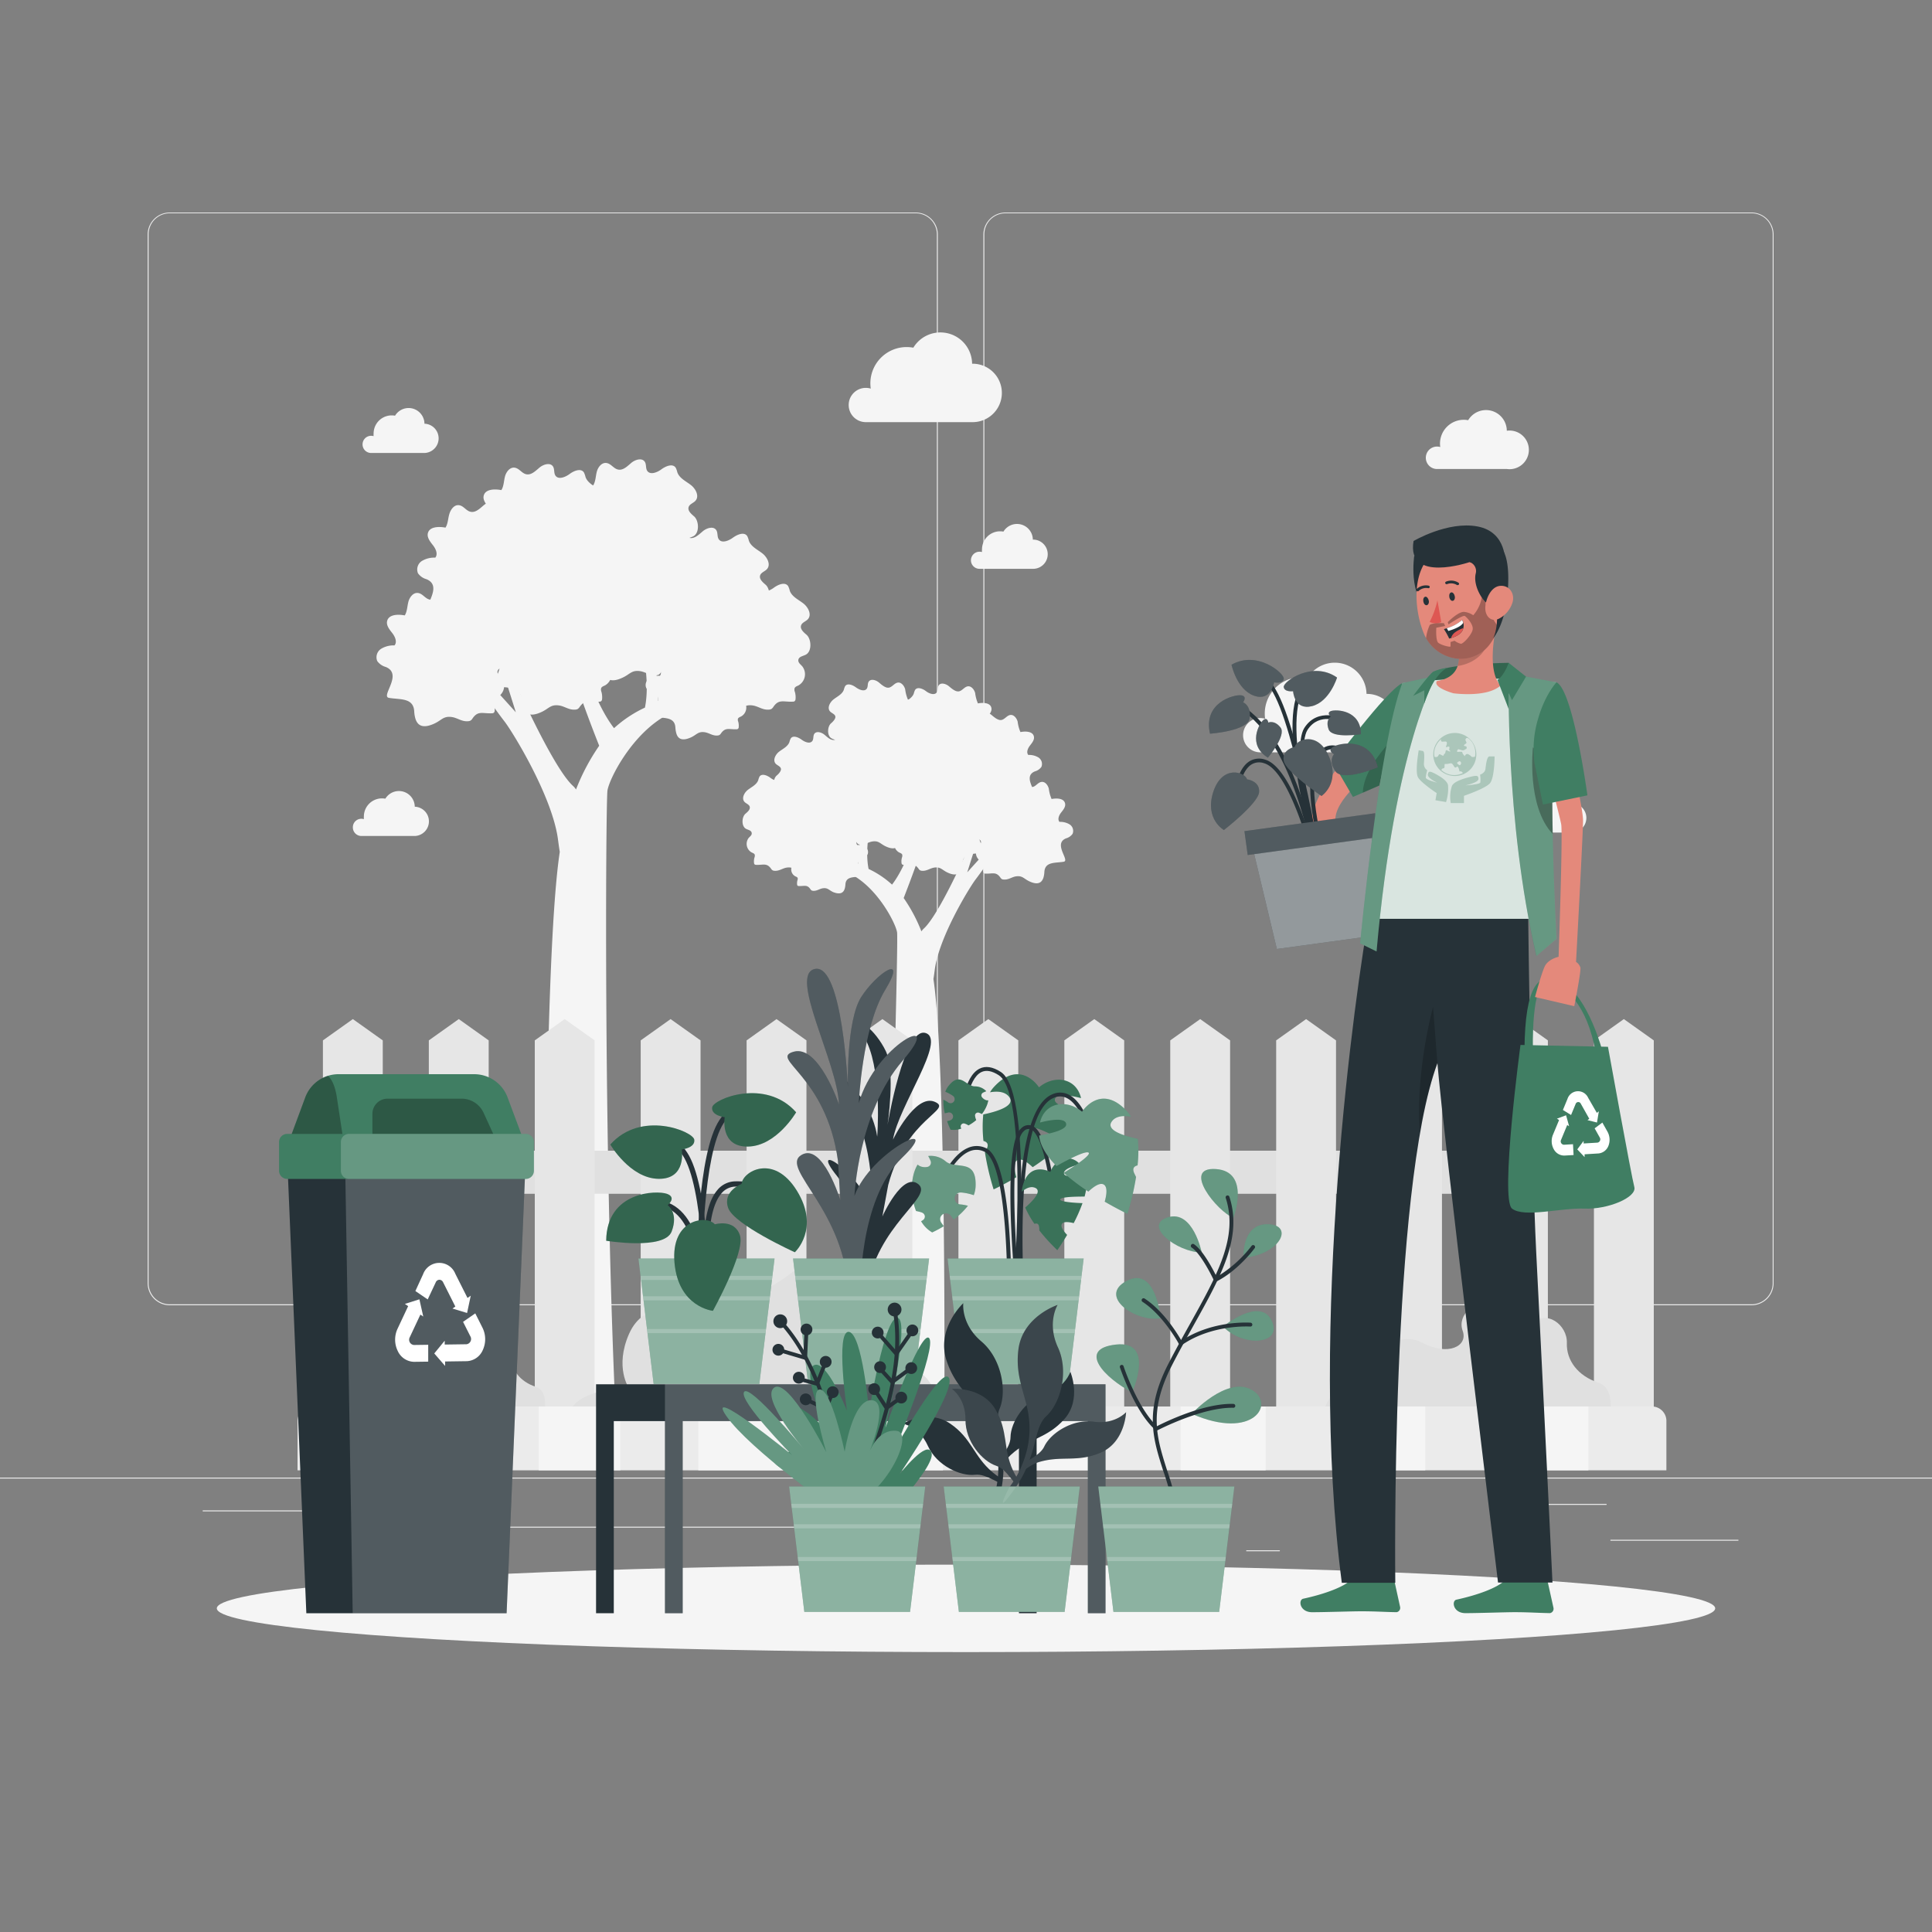 <svg xmlns="http://www.w3.org/2000/svg" viewBox="0 0 500 500"><rect x="0" y="0" width="500" height="500" fill="#808080" stroke="none"/><g id="freepik--background-complete--inject-84"><rect y="382.4" width="500" height="0.25" style="fill:#ebebeb"></rect><rect x="416.78" y="398.49" width="33.12" height="0.25" style="fill:#ebebeb"></rect><rect x="322.53" y="401.21" width="8.69" height="0.25" style="fill:#ebebeb"></rect><rect x="396.59" y="389.21" width="19.19" height="0.25" style="fill:#ebebeb"></rect><rect x="52.46" y="390.89" width="43.19" height="0.25" style="fill:#ebebeb"></rect><rect x="104.56" y="390.89" width="6.33" height="0.25" style="fill:#ebebeb"></rect><rect x="131.47" y="395.11" width="93.68" height="0.25" style="fill:#ebebeb"></rect><path d="M237,337.8H43.91a5.71,5.71,0,0,1-5.7-5.71V60.66A5.71,5.71,0,0,1,43.91,55H237a5.71,5.71,0,0,1,5.71,5.71V332.09A5.71,5.71,0,0,1,237,337.8ZM43.91,55.2a5.46,5.46,0,0,0-5.45,5.46V332.09a5.46,5.46,0,0,0,5.45,5.46H237a5.47,5.47,0,0,0,5.46-5.46V60.66A5.47,5.47,0,0,0,237,55.2Z" style="fill:#ebebeb"></path><path d="M453.31,337.8H260.21a5.72,5.72,0,0,1-5.71-5.71V60.66A5.72,5.72,0,0,1,260.21,55h193.1A5.71,5.71,0,0,1,459,60.66V332.09A5.71,5.71,0,0,1,453.31,337.8ZM260.21,55.2a5.47,5.47,0,0,0-5.46,5.46V332.09a5.47,5.47,0,0,0,5.46,5.46h193.1a5.47,5.47,0,0,0,5.46-5.46V60.66a5.47,5.47,0,0,0-5.46-5.46Z" style="fill:#ebebeb"></path><path d="M219.64,104.82a4.43,4.43,0,0,1,5.71-4.25,10.12,10.12,0,0,1-.1-1.36,9.39,9.39,0,0,1,9.39-9.39,9.85,9.85,0,0,1,1.73.16,8.2,8.2,0,0,1,15.21,4.15h.14a7.56,7.56,0,0,1,0,15.12H224A4.43,4.43,0,0,1,219.64,104.82Z" style="fill:#f5f5f5"></path><path d="M321.71,190.27a4.44,4.44,0,0,1,4.43-4.44,4.5,4.5,0,0,1,1.28.19,8.71,8.71,0,0,1-.1-1.36,9.39,9.39,0,0,1,9.38-9.39,8.9,8.9,0,0,1,1.73.17,8.21,8.21,0,0,1,15.22,4.14h.13a7.56,7.56,0,1,1,0,15.12H326A4.43,4.43,0,0,1,321.71,190.27Z" style="fill:#f5f5f5"></path><path d="M251.28,145a2.22,2.22,0,0,1,2.22-2.22,2.3,2.3,0,0,1,.64.09,3.82,3.82,0,0,1,0-.68,4.69,4.69,0,0,1,4.69-4.69,4.82,4.82,0,0,1,.86.08,4.1,4.1,0,0,1,7.61,2.07h.07a3.78,3.78,0,1,1,0,7.56H253.44A2.21,2.21,0,0,1,251.28,145Z" style="fill:#f5f5f5"></path><path d="M93.83,115a2.22,2.22,0,0,1,2.22-2.22,2.31,2.31,0,0,1,.64.1,3.89,3.89,0,0,1,0-.68,4.69,4.69,0,0,1,4.69-4.7,4.91,4.91,0,0,1,.86.08,4.1,4.1,0,0,1,7.61,2.08h.07a3.79,3.79,0,0,1,0,7.57H96A2.21,2.21,0,0,1,93.83,115Z" style="fill:#f5f5f5"></path><path d="M390.68,213.24a2.22,2.22,0,0,1,2.85-2.12,5.06,5.06,0,0,1,0-.68,4.69,4.69,0,0,1,4.69-4.69,4.94,4.94,0,0,1,.87.08,4.1,4.1,0,0,1,7.61,2.07h.07a3.78,3.78,0,0,1,0,7.56H392.83A2.22,2.22,0,0,1,390.68,213.24Z" style="fill:#f5f5f5"></path><path d="M91.32,214.14A2.19,2.19,0,0,1,94.17,212a5.06,5.06,0,0,1,0-.68,4.69,4.69,0,0,1,4.7-4.7,4.91,4.91,0,0,1,.86.08,4.1,4.1,0,0,1,7.61,2.08h.07a3.79,3.79,0,0,1,0,7.57H93.47A2.21,2.21,0,0,1,91.32,214.14Z" style="fill:#f5f5f5"></path><path d="M369,118.48a2.9,2.9,0,0,1,2.9-2.91,2.94,2.94,0,0,1,.84.12,6.54,6.54,0,0,1-.07-.89,6.16,6.16,0,0,1,6.16-6.16,5.93,5.93,0,0,1,1.13.11,5.38,5.38,0,0,1,10,2.72H390a5,5,0,1,1,0,9.91H371.81A2.91,2.91,0,0,1,369,118.48Z" style="fill:#f5f5f5"></path><path d="M107.46,185.82a8.42,8.42,0,0,1-.26-1.72c-.21-3.57-3.62-3-6.53-3.49-2.26-.38,3.74-6.11-.83-8a4.05,4.05,0,0,1-2.21-1.53,2.6,2.6,0,0,1,1-3.17,6.2,6.2,0,0,1,3.47-.88c.75-.9.14-2.27-.58-3.19s-1.61-2-1.33-3.12c.41-1.73,2.82-1.79,4.56-1.45.64-1.05.63-2.35.94-3.53s1.25-2.43,2.47-2.28,1.84,1.43,3,1.7c1.3.3,2.43-.85,3.45-1.71s2.81-1.41,3.52-.27c.42.68.17,1.63.61,2.3.76,1.17,2.56.45,3.68-.38s2.9-1.57,3.68-.43a4.92,4.92,0,0,1,.44,1.2c.52,1.53,2.17,2.29,3.46,3.27s2.3,2.92,1.22,4.12c-.54.59-1.48.82-1.75,1.58-.33.93.63,1.78,1.38,2.42,1.27,1.08,1.5,4.29-.17,5.17-.7.37-1.73.48-1.91,1.26s.55,1.23,1,1.76a3.31,3.31,0,0,1-1,4.94c-.4.2-.89.35-1,.77a1.54,1.54,0,0,0,.1.94,5.14,5.14,0,0,1,.16,1.79.82.82,0,0,1-.22.56.87.87,0,0,1-.53.15c-2.41.1-3.58-.75-5,1.35a1.69,1.69,0,0,1-.5.53,1.55,1.55,0,0,1-.67.17c-1.65.14-2.74-.9-4.25-1.09-2.11-.27-2.55.81-4.4,1.68C109.42,188.65,108,187.81,107.46,185.82Z" style="fill:#f5f5f5"></path><path d="M135.24,182.82a8.42,8.42,0,0,1-.26-1.72c-.21-3.57-3.62-3-6.52-3.49-2.27-.38,3.73-6.11-.84-8a4,4,0,0,1-2.21-1.54,2.61,2.61,0,0,1,1-3.17,6.2,6.2,0,0,1,3.47-.87c.75-.9.14-2.27-.58-3.19s-1.61-2-1.33-3.13c.41-1.72,2.82-1.78,4.56-1.45.64-1,.63-2.34.94-3.52s1.26-2.43,2.47-2.28,1.85,1.43,3,1.69c1.3.31,2.43-.84,3.45-1.71s2.81-1.4,3.52-.26c.42.68.17,1.63.61,2.3.76,1.17,2.56.44,3.68-.38s2.9-1.57,3.68-.43a4.77,4.77,0,0,1,.44,1.2c.53,1.52,2.18,2.28,3.46,3.26s2.31,2.93,1.22,4.12c-.54.59-1.48.83-1.75,1.58-.33.94.63,1.78,1.39,2.43,1.26,1.07,1.49,4.29-.18,5.17-.7.37-1.73.48-1.9,1.26s.54,1.23,1,1.76a3.32,3.32,0,0,1-1,4.94c-.4.19-.89.35-1,.77a1.58,1.58,0,0,0,.1.93,5.14,5.14,0,0,1,.16,1.79.83.83,0,0,1-.22.57.8.8,0,0,1-.53.14c-2.41.11-3.58-.74-5.05,1.36a1.69,1.69,0,0,1-.5.53,1.55,1.55,0,0,1-.67.17c-1.65.13-2.74-.9-4.25-1.09-2.11-.27-2.55.81-4.4,1.68C137.2,185.65,135.79,184.81,135.24,182.82Z" style="fill:#f5f5f5"></path><path d="M137.92,165.13a8.42,8.42,0,0,1-.26-1.72c-.21-3.58-3.62-3-6.53-3.49-2.26-.38,3.74-6.11-.83-8a4,4,0,0,1-2.21-1.54,2.6,2.6,0,0,1,1-3.17,6.12,6.12,0,0,1,3.47-.87c.74-.91.14-2.27-.58-3.2s-1.61-2-1.34-3.12c.42-1.72,2.83-1.78,4.57-1.45.64-1,.63-2.34.94-3.53s1.25-2.42,2.47-2.27,1.84,1.43,3,1.69c1.3.31,2.43-.84,3.45-1.71s2.81-1.4,3.52-.26c.42.68.17,1.63.6,2.3.76,1.16,2.56.44,3.68-.38s2.9-1.58,3.69-.43a4.83,4.83,0,0,1,.43,1.19c.53,1.53,2.18,2.29,3.47,3.27s2.3,2.93,1.21,4.12c-.53.59-1.48.83-1.74,1.58-.34.94.62,1.78,1.38,2.43,1.27,1.07,1.49,4.29-.18,5.17-.7.37-1.73.48-1.9,1.25s.55,1.23,1,1.77a3.32,3.32,0,0,1-1,4.94c-.4.19-.89.35-1,.77a1.57,1.57,0,0,0,.09.93,4.92,4.92,0,0,1,.17,1.79.65.65,0,0,1-.75.71c-2.41.11-3.58-.74-5,1.36a1.81,1.81,0,0,1-.5.53,1.54,1.54,0,0,1-.67.16c-1.66.14-2.74-.89-4.26-1.09-2.1-.26-2.54.82-4.4,1.69C139.88,168,138.47,167.12,137.92,165.13Z" style="fill:#f5f5f5"></path><path d="M156.22,173.94a8.42,8.42,0,0,1-.26-1.72c-.21-3.57-3.62-3-6.53-3.49-2.26-.38,3.74-6.11-.83-8a4,4,0,0,1-2.21-1.54,2.61,2.61,0,0,1,1-3.17,6.2,6.2,0,0,1,3.47-.87c.74-.9.14-2.27-.58-3.19s-1.61-2-1.34-3.13c.42-1.72,2.83-1.78,4.57-1.45.64-1,.63-2.34.94-3.52s1.25-2.43,2.47-2.28,1.84,1.43,3,1.69c1.3.31,2.43-.84,3.45-1.71s2.81-1.4,3.52-.26c.42.68.17,1.63.6,2.3.76,1.17,2.57.44,3.68-.38s2.9-1.57,3.69-.43a4.76,4.76,0,0,1,.43,1.2c.53,1.52,2.18,2.28,3.47,3.26s2.3,2.93,1.21,4.12c-.53.59-1.48.83-1.74,1.58-.34.94.62,1.78,1.38,2.43,1.27,1.07,1.5,4.29-.18,5.17-.7.37-1.72.48-1.9,1.26s.55,1.23,1,1.76a3.32,3.32,0,0,1-1,4.94c-.4.19-.89.35-1,.77a1.57,1.57,0,0,0,.09.93,4.92,4.92,0,0,1,.17,1.79.88.88,0,0,1-.22.57.82.82,0,0,1-.53.14c-2.41.11-3.58-.74-5.05,1.36a1.69,1.69,0,0,1-.5.53,1.55,1.55,0,0,1-.67.17c-1.66.13-2.74-.9-4.26-1.09-2.1-.27-2.54.81-4.4,1.68C158.18,176.77,156.77,175.93,156.22,173.94Z" style="fill:#f5f5f5"></path><path d="M174.72,169.87a7.78,7.78,0,0,1-.26-1.72c-.22-3.57-3.63-3-6.53-3.49-2.27-.38,3.74-6.11-.84-8a4,4,0,0,1-2.2-1.54,2.59,2.59,0,0,1,1-3.17,6.2,6.2,0,0,1,3.47-.87c.75-.9.14-2.27-.58-3.19s-1.6-2-1.33-3.13c.41-1.72,2.82-1.78,4.56-1.45.65-1,.63-2.34.95-3.52s1.25-2.43,2.46-2.28,1.85,1.43,3,1.69c1.3.31,2.43-.84,3.46-1.71s2.81-1.4,3.51-.26c.42.68.17,1.63.61,2.3.76,1.17,2.56.44,3.68-.38s2.9-1.57,3.69-.43a4.76,4.76,0,0,1,.43,1.2c.53,1.52,2.18,2.28,3.46,3.26s2.31,2.93,1.22,4.12c-.54.59-1.48.83-1.75,1.58-.33.94.63,1.78,1.39,2.43,1.26,1.07,1.49,4.29-.18,5.17-.7.37-1.73.48-1.9,1.26s.55,1.23,1,1.76a3.32,3.32,0,0,1-1,4.94c-.4.19-.9.35-1.05.77a1.58,1.58,0,0,0,.1.93,4.91,4.91,0,0,1,.16,1.79.83.83,0,0,1-.22.57.8.8,0,0,1-.53.14c-2.41.11-3.57-.74-5,1.36a1.72,1.72,0,0,1-.51.53,1.5,1.5,0,0,1-.66.17c-1.66.13-2.74-.9-4.26-1.09-2.1-.27-2.55.81-4.4,1.68C176.68,172.7,175.26,171.86,174.72,169.87Z" style="fill:#f5f5f5"></path><path d="M175,189.66a6.7,6.7,0,0,1-.21-1.36c-.16-2.81-2.85-2.37-5.14-2.75-1.78-.3,2.95-4.81-.65-6.26a3.18,3.18,0,0,1-1.74-1.21,2,2,0,0,1,.78-2.5,4.87,4.87,0,0,1,2.74-.69c.58-.71.11-1.78-.46-2.51s-1.27-1.56-1.05-2.46c.32-1.36,2.22-1.41,3.59-1.14a9.59,9.59,0,0,0,.74-2.78c.25-.93,1-1.91,1.95-1.8s1.45,1.13,2.33,1.34c1,.24,1.92-.67,2.72-1.35s2.22-1.1,2.77-.21c.33.54.14,1.29.48,1.82.6.92,2,.35,2.9-.3s2.28-1.24,2.9-.34a3.77,3.77,0,0,1,.34.94c.42,1.2,1.72,1.8,2.73,2.57s1.81,2.31,1,3.25c-.42.46-1.17.65-1.38,1.24-.26.74.5,1.4,1.09,1.91,1,.85,1.18,3.38-.14,4.07-.55.29-1.36.38-1.49,1s.43,1,.79,1.39a2.61,2.61,0,0,1-.8,3.89c-.31.15-.7.28-.82.61a1.24,1.24,0,0,0,.08.73,4,4,0,0,1,.13,1.41.63.63,0,0,1-.18.44.6.6,0,0,1-.41.12c-1.9.09-2.82-.59-4,1.07a1.43,1.43,0,0,1-.39.42,1.38,1.38,0,0,1-.53.13c-1.3.11-2.16-.71-3.35-.86-1.66-.21-2,.64-3.46,1.33C176.5,191.89,175.39,191.22,175,189.66Z" style="fill:#f5f5f5"></path><path d="M185.32,182.82a8.42,8.42,0,0,1-.26-1.72c-.21-3.57-3.62-3-6.53-3.49-2.26-.38,3.74-6.11-.83-8a4,4,0,0,1-2.21-1.54,2.61,2.61,0,0,1,1-3.17,6.2,6.2,0,0,1,3.47-.87c.74-.9.14-2.27-.58-3.19s-1.61-2-1.34-3.13c.42-1.72,2.83-1.78,4.57-1.45.64-1,.63-2.34.94-3.52s1.25-2.43,2.47-2.28,1.84,1.43,3,1.69c1.3.31,2.43-.84,3.45-1.71s2.81-1.4,3.52-.26c.42.68.17,1.63.6,2.3.76,1.17,2.57.44,3.68-.38s2.9-1.57,3.69-.43a4.76,4.76,0,0,1,.43,1.2c.53,1.52,2.18,2.28,3.47,3.26s2.3,2.93,1.22,4.12c-.54.59-1.49.83-1.75,1.58-.34.94.62,1.78,1.38,2.43,1.27,1.07,1.5,4.29-.17,5.17-.71.37-1.73.48-1.91,1.26s.55,1.23,1,1.76a3.32,3.32,0,0,1-1,4.94c-.4.19-.89.35-1,.77a1.57,1.57,0,0,0,.09.93,4.92,4.92,0,0,1,.17,1.79.88.88,0,0,1-.22.57.8.8,0,0,1-.53.14c-2.41.11-3.58-.74-5,1.36a1.69,1.69,0,0,1-.5.53,1.55,1.55,0,0,1-.67.17c-1.66.13-2.74-.9-4.26-1.09-2.1-.27-2.54.81-4.4,1.68C187.28,185.65,185.87,184.81,185.32,182.82Z" style="fill:#f5f5f5"></path><path d="M156.22,152.18a8.42,8.42,0,0,1-.26-1.72c-.21-3.58-3.62-3-6.53-3.49-2.26-.38,3.74-6.11-.83-8a4,4,0,0,1-2.21-1.54,2.6,2.6,0,0,1,1-3.17,6.12,6.12,0,0,1,3.47-.87c.74-.91.14-2.27-.58-3.2s-1.61-2-1.34-3.12c.42-1.72,2.83-1.78,4.57-1.45.64-1,.63-2.34.94-3.53s1.25-2.42,2.47-2.27,1.84,1.43,3,1.69c1.3.31,2.43-.84,3.45-1.71s2.81-1.4,3.52-.26c.42.68.17,1.63.6,2.3.76,1.16,2.57.44,3.68-.38s2.9-1.58,3.69-.43a4.83,4.83,0,0,1,.43,1.19c.53,1.53,2.18,2.29,3.47,3.27s2.3,2.93,1.21,4.12c-.53.59-1.48.83-1.74,1.58-.34.94.62,1.78,1.38,2.43,1.27,1.07,1.5,4.29-.18,5.17-.7.37-1.72.48-1.9,1.25s.55,1.23,1,1.77a3.32,3.32,0,0,1-1,4.94c-.4.19-.89.35-1,.77a1.57,1.57,0,0,0,.09.93,4.92,4.92,0,0,1,.17,1.79.65.65,0,0,1-.75.71c-2.41.11-3.58-.74-5.05,1.36a1.81,1.81,0,0,1-.5.53,1.54,1.54,0,0,1-.67.16c-1.66.14-2.74-.89-4.26-1.09-2.1-.26-2.54.82-4.4,1.69C158.18,155,156.77,154.17,156.22,152.18Z" style="fill:#f5f5f5"></path><path d="M132.46,153.4a8.63,8.63,0,0,1-.26-1.73c-.21-3.57-3.62-3-6.53-3.49-2.26-.38,3.74-6.11-.83-8a4.05,4.05,0,0,1-2.21-1.53,2.6,2.6,0,0,1,1-3.17,6.12,6.12,0,0,1,3.47-.87c.74-.91.14-2.28-.58-3.2s-1.61-2-1.34-3.12c.42-1.73,2.83-1.79,4.57-1.45.64-1,.63-2.35.94-3.53s1.25-2.43,2.47-2.28,1.84,1.43,3,1.7c1.3.3,2.43-.85,3.45-1.71s2.81-1.41,3.52-.27c.42.68.17,1.63.6,2.31.76,1.16,2.56.44,3.68-.39s2.9-1.57,3.69-.43a5.05,5.05,0,0,1,.43,1.2c.53,1.53,2.18,2.29,3.47,3.27s2.3,2.92,1.21,4.12c-.53.59-1.48.83-1.74,1.58-.34.94.62,1.78,1.38,2.42,1.27,1.08,1.49,4.29-.18,5.17-.7.37-1.73.49-1.9,1.26s.55,1.23,1,1.76a3.31,3.31,0,0,1-1,4.94c-.4.2-.89.35-1,.77a1.61,1.61,0,0,0,.09.94,4.92,4.92,0,0,1,.17,1.79.87.87,0,0,1-.22.56.89.89,0,0,1-.53.15c-2.41.11-3.58-.75-5.05,1.35a1.69,1.69,0,0,1-.5.53,1.55,1.55,0,0,1-.67.17c-1.66.14-2.74-.9-4.26-1.09-2.1-.27-2.54.81-4.4,1.69C134.42,156.23,133,155.38,132.46,153.4Z" style="fill:#f5f5f5"></path><path d="M118,163.12a8.64,8.64,0,0,1-.26-1.72c-.21-3.58-3.63-3-6.53-3.5-2.27-.37,3.74-6.1-.83-8a4,4,0,0,1-2.21-1.54,2.6,2.6,0,0,1,1-3.17,6.13,6.13,0,0,1,3.48-.87c.74-.91.14-2.27-.59-3.2s-1.6-2-1.33-3.12c.41-1.72,2.82-1.78,4.56-1.45.65-1,.64-2.34,1-3.53s1.25-2.42,2.47-2.28,1.84,1.44,3,1.7c1.31.31,2.44-.85,3.46-1.71s2.81-1.4,3.51-.27c.43.69.17,1.64.61,2.31.76,1.16,2.56.44,3.68-.38s2.9-1.58,3.69-.43a4.83,4.83,0,0,1,.43,1.19c.53,1.53,2.18,2.29,3.47,3.27s2.3,2.93,1.21,4.12c-.53.59-1.48.83-1.74,1.58-.34.94.62,1.78,1.38,2.43,1.26,1.07,1.49,4.29-.18,5.17-.7.37-1.73.48-1.9,1.25s.55,1.23,1,1.77a3.31,3.31,0,0,1-1,4.94c-.4.19-.9.35-1,.77a1.58,1.58,0,0,0,.09.93,4.71,4.71,0,0,1,.16,1.79.82.82,0,0,1-.21.56.91.91,0,0,1-.53.15c-2.42.11-3.58-.75-5.05,1.35a1.73,1.73,0,0,1-.5.54,1.69,1.69,0,0,1-.67.16c-1.66.14-2.74-.89-4.26-1.09-2.1-.27-2.55.82-4.4,1.69C120,166,118.58,165.1,118,163.12Z" style="fill:#f5f5f5"></path><path d="M122.4,175.41s6,8.53,8.12,11.24,12.49,19.56,13.9,30.71c.16,1.19.3,2.22.45,3.11-4.48,29.55-3.77,142.34-3.62,151.59h18.37c-3.5-69.32-2.85-164.56-2.41-167.47.47-3.08,6.4-14.82,15.56-19.64s17.07-20.78,17.07-20.78h-2.92s-5.41,9.78-13.11,15.19a30.61,30.61,0,0,1-3.46,2.06,49.22,49.22,0,0,0-3.07-17.25l-1.57,1.46c2.13,8.71,1.85,14.29,1.2,17.5a31.75,31.75,0,0,0-8,5.32c-8-10.38-12.48-34.14-12.48-34.14l-2.05,1.12A121.45,121.45,0,0,0,147.07,170c1.49,6.15,5.9,17.72,8,23a54.54,54.54,0,0,0-6,11.32,4.53,4.53,0,0,0-.77-.92c-5.2-4.7-15-26.93-15-26.93-2.37-5.17,1.25-18.73,1.25-18.73h-2.74l-1.22,11.86-6.87-7.49-1.25,1,7.29,9.37,3.74,11.86-9.78-10.82Z" style="fill:#f5f5f5"></path><path d="M270.08,227a6.32,6.32,0,0,0,.2-1.32c.16-2.72,2.76-2.29,5-2.66,1.72-.29-2.85-4.66.63-6.06a3.07,3.07,0,0,0,1.68-1.18,2,2,0,0,0-.75-2.41,4.69,4.69,0,0,0-2.65-.67c-.57-.69-.11-1.73.44-2.43s1.23-1.51,1-2.38c-.32-1.32-2.15-1.36-3.48-1.11a9.53,9.53,0,0,1-.72-2.69c-.24-.9-.95-1.85-1.88-1.73s-1.41,1.09-2.26,1.29c-1,.23-1.86-.65-2.64-1.3s-2.14-1.07-2.67-.21c-.33.52-.13,1.25-.47,1.76-.58.89-1.95.34-2.8-.29s-2.21-1.2-2.81-.33a3.31,3.31,0,0,0-.33.91c-.41,1.17-1.66,1.75-2.64,2.49s-1.76,2.23-.93,3.14c.41.45,1.13.64,1.33,1.21s-.48,1.35-1.06,1.85c-1,.82-1.13,3.27.14,3.94.54.28,1.32.36,1.45.95s-.42.94-.77,1.35a2.53,2.53,0,0,0,.77,3.77c.31.14.68.26.8.58a1.17,1.17,0,0,1-.08.71,4,4,0,0,0-.12,1.37.68.68,0,0,0,.17.43.67.67,0,0,0,.4.11c1.84.08,2.73-.57,3.85,1a1.49,1.49,0,0,0,.38.41,1.1,1.1,0,0,0,.51.12c1.26.11,2.09-.68,3.24-.83,1.61-.2,1.95.62,3.36,1.29C268.59,229.13,269.66,228.49,270.08,227Z" style="fill:#f5f5f5"></path><path d="M248.91,224.69a7.06,7.06,0,0,0,.2-1.32c.16-2.72,2.76-2.29,5-2.66,1.73-.29-2.85-4.65.64-6.06a3.09,3.09,0,0,0,1.68-1.17,2,2,0,0,0-.76-2.42,4.64,4.64,0,0,0-2.65-.66c-.56-.7-.1-1.74.45-2.44s1.22-1.51,1-2.38c-.31-1.31-2.15-1.36-3.47-1.11a8.91,8.91,0,0,1-.72-2.69c-.24-.9-1-1.84-1.89-1.73s-1.4,1.09-2.26,1.29-1.85-.64-2.63-1.3-2.14-1.07-2.68-.2c-.32.52-.13,1.24-.46,1.75-.58.89-2,.34-2.81-.29s-2.21-1.2-2.81-.33a4.12,4.12,0,0,0-.33.91c-.4,1.17-1.66,1.75-2.64,2.49s-1.76,2.24-.93,3.15c.41.45,1.13.63,1.34,1.2.25.72-.48,1.36-1.06,1.85-1,.82-1.14,3.27.14,3.94.53.28,1.31.37,1.45,1s-.42.93-.78,1.34a2.54,2.54,0,0,0,.78,3.77c.3.14.68.26.79.58a1.29,1.29,0,0,1-.07.72,3.47,3.47,0,0,0-.12,1.36.59.59,0,0,0,.16.43.62.62,0,0,0,.4.11c1.84.08,2.73-.57,3.85,1a1.27,1.27,0,0,0,.39.41,1.24,1.24,0,0,0,.5.13c1.27.1,2.09-.69,3.25-.84,1.6-.2,1.94.63,3.35,1.29C247.41,226.84,248.49,226.2,248.91,224.69Z" style="fill:#f5f5f5"></path><path d="M246.87,211.2a6.15,6.15,0,0,0,.19-1.31c.17-2.73,2.77-2.29,5-2.66,1.73-.29-2.85-4.66.64-6.07a3,3,0,0,0,1.68-1.17,2,2,0,0,0-.76-2.42,4.72,4.72,0,0,0-2.65-.66c-.57-.69-.1-1.73.45-2.44s1.22-1.51,1-2.38c-.31-1.31-2.15-1.36-3.48-1.1a9.37,9.37,0,0,1-.71-2.69c-.24-.9-1-1.85-1.89-1.74s-1.4,1.09-2.26,1.3-1.85-.65-2.63-1.31-2.14-1.07-2.68-.2c-.32.52-.13,1.24-.46,1.76-.58.88-2,.33-2.81-.3s-2.21-1.19-2.81-.32a4,4,0,0,0-.33.91c-.4,1.16-1.66,1.74-2.64,2.49s-1.76,2.23-.93,3.14c.41.45,1.13.63,1.33,1.2.26.72-.47,1.36-1.05,1.85-1,.82-1.14,3.27.13,3.94.54.29,1.32.37,1.45,1s-.41.94-.77,1.35a2.53,2.53,0,0,0,.78,3.76c.3.15.68.27.79.59a1.24,1.24,0,0,1-.07.71,3.69,3.69,0,0,0-.13,1.36.64.64,0,0,0,.17.43.63.63,0,0,0,.4.12c1.84.08,2.73-.57,3.85,1a1.24,1.24,0,0,0,.39.4,1.09,1.09,0,0,0,.5.13c1.27.1,2.09-.68,3.25-.83,1.6-.21,1.94.62,3.35,1.28C245.37,213.36,246.45,212.72,246.87,211.2Z" style="fill:#f5f5f5"></path><path d="M232.92,217.92a7.07,7.07,0,0,0,.2-1.31c.16-2.73,2.76-2.3,5-2.67,1.73-.29-2.85-4.65.64-6.06a3.06,3.06,0,0,0,1.68-1.17,2,2,0,0,0-.76-2.42,4.64,4.64,0,0,0-2.65-.66c-.56-.69-.1-1.73.45-2.44s1.22-1.51,1-2.38c-.31-1.31-2.15-1.36-3.47-1.1a9.72,9.72,0,0,1-.72-2.69c-.24-.91-1-1.85-1.88-1.74s-1.41,1.09-2.27,1.29-1.85-.64-2.63-1.3-2.14-1.07-2.68-.2c-.32.52-.13,1.24-.46,1.75-.58.89-1.95.34-2.81-.29s-2.21-1.2-2.81-.32a3.78,3.78,0,0,0-.33.91c-.4,1.16-1.66,1.74-2.64,2.49s-1.75,2.23-.93,3.14c.41.45,1.13.63,1.34,1.2.25.72-.48,1.36-1.06,1.85-1,.82-1.14,3.27.14,3.94.53.28,1.31.37,1.45,1s-.42.94-.78,1.34a2.54,2.54,0,0,0,.78,3.77c.3.15.68.27.79.59a1.26,1.26,0,0,1-.07.71,3.47,3.47,0,0,0-.12,1.36.59.59,0,0,0,.16.43.64.64,0,0,0,.41.11c1.83.09,2.72-.57,3.84,1a1.18,1.18,0,0,0,.39.41,1.24,1.24,0,0,0,.5.13c1.27.1,2.09-.69,3.25-.83,1.6-.21,1.94.62,3.35,1.28C231.42,220.08,232.5,219.43,232.92,217.92Z" style="fill:#f5f5f5"></path><path d="M218.82,214.82a6.32,6.32,0,0,0,.2-1.32c.16-2.72,2.76-2.29,5-2.66,1.73-.29-2.85-4.65.64-6.06a3,3,0,0,0,1.68-1.18,2,2,0,0,0-.76-2.41,4.71,4.71,0,0,0-2.64-.67c-.57-.69-.11-1.73.44-2.43s1.22-1.51,1-2.38c-.32-1.32-2.15-1.36-3.48-1.11a9.53,9.53,0,0,1-.72-2.69c-.24-.9-1-1.85-1.88-1.73s-1.41,1.09-2.26,1.29c-1,.23-1.86-.64-2.64-1.3s-2.14-1.07-2.68-.21c-.32.52-.13,1.25-.46,1.76-.58.89-1.95.34-2.8-.29s-2.22-1.2-2.81-.33a3.7,3.7,0,0,0-.34.91c-.4,1.17-1.66,1.75-2.64,2.49s-1.75,2.23-.92,3.15c.41.44,1.13.63,1.33,1.2s-.48,1.36-1.06,1.85c-1,.82-1.13,3.27.14,3.94.53.28,1.32.37,1.45,1s-.42.93-.78,1.34a2.54,2.54,0,0,0,.78,3.77c.31.14.68.26.79.58a1.16,1.16,0,0,1-.07.71,3.74,3.74,0,0,0-.12,1.37.65.65,0,0,0,.16.43.72.72,0,0,0,.41.11c1.84.08,2.72-.57,3.85,1a1,1,0,0,0,.89.54c1.26.1,2.09-.69,3.24-.84,1.6-.2,1.94.63,3.36,1.29C217.33,217,218.4,216.33,218.82,214.82Z" style="fill:#f5f5f5"></path><path d="M218.64,229.9a5.2,5.2,0,0,0,.15-1c.13-2.14,2.18-1.8,3.92-2.09,1.36-.23-2.24-3.67.5-4.78a2.44,2.44,0,0,0,1.33-.92,1.57,1.57,0,0,0-.6-1.9,3.77,3.77,0,0,0-2.09-.53c-.44-.54-.08-1.36.35-1.92s1-1.18.8-1.87c-.24-1-1.69-1.07-2.74-.87a7.79,7.79,0,0,1-.56-2.12c-.19-.71-.75-1.45-1.48-1.36s-1.11.86-1.78,1-1.46-.5-2.08-1-1.68-.85-2.11-.16c-.25.41-.1,1-.36,1.38-.46.7-1.54.27-2.21-.23s-1.74-.94-2.21-.26a2.7,2.7,0,0,0-.26.72c-.32.92-1.31,1.37-2.08,2s-1.39,1.76-.73,2.48c.32.35.89.49,1,.94s-.38,1.07-.84,1.46c-.75.64-.89,2.57.11,3.1.42.22,1,.29,1.14.76s-.33.73-.61,1.05a2,2,0,0,0,.61,3c.24.12.54.21.63.46a1,1,0,0,1-.06.56,2.82,2.82,0,0,0-.09,1.08.44.44,0,0,0,.13.33.42.42,0,0,0,.31.09c1.45.07,2.15-.44,3,.82a1.18,1.18,0,0,0,.31.32,1.07,1.07,0,0,0,.39.1c1,.08,1.65-.54,2.56-.66,1.26-.16,1.53.49,2.64,1C217.46,231.59,218.31,231.09,218.64,229.9Z" style="fill:#f5f5f5"></path><path d="M210.74,224.69a7.06,7.06,0,0,0,.2-1.32c.16-2.72,2.76-2.29,5-2.66,1.73-.29-2.85-4.65.64-6.06a3.09,3.09,0,0,0,1.68-1.17,2,2,0,0,0-.76-2.42,4.64,4.64,0,0,0-2.65-.66c-.56-.7-.1-1.74.45-2.44s1.22-1.51,1-2.38c-.31-1.31-2.15-1.36-3.47-1.11a8.91,8.91,0,0,1-.72-2.69c-.24-.9-1-1.84-1.89-1.73s-1.4,1.09-2.26,1.29-1.85-.64-2.63-1.3-2.14-1.07-2.68-.2c-.32.52-.13,1.24-.46,1.75-.58.89-2,.34-2.81-.29s-2.21-1.2-2.81-.33a4.12,4.12,0,0,0-.33.91c-.4,1.17-1.66,1.75-2.64,2.49s-1.76,2.24-.93,3.15c.41.45,1.13.63,1.34,1.2.25.72-.48,1.36-1.06,1.85-1,.82-1.14,3.27.14,3.94.53.28,1.31.37,1.44,1s-.41.93-.77,1.34a2.54,2.54,0,0,0,.78,3.77c.3.14.68.26.79.58a1.29,1.29,0,0,1-.07.72,3.47,3.47,0,0,0-.12,1.36.59.59,0,0,0,.16.43.62.62,0,0,0,.4.11c1.84.08,2.73-.57,3.85,1a1.27,1.27,0,0,0,.39.41,1.24,1.24,0,0,0,.5.13c1.27.1,2.09-.69,3.25-.84,1.6-.2,1.94.63,3.35,1.29C209.24,226.84,210.32,226.2,210.74,224.69Z" style="fill:#f5f5f5"></path><path d="M232.92,201.33a6.94,6.94,0,0,0,.2-1.31c.16-2.73,2.76-2.29,5-2.66,1.73-.29-2.85-4.66.64-6.07a3.06,3.06,0,0,0,1.68-1.17,2,2,0,0,0-.76-2.42A4.72,4.72,0,0,0,237,187c-.56-.69-.1-1.73.45-2.44s1.22-1.51,1-2.38c-.31-1.31-2.15-1.36-3.47-1.1a9.72,9.72,0,0,1-.72-2.69c-.24-.9-1-1.85-1.88-1.74s-1.41,1.09-2.27,1.3-1.85-.65-2.63-1.31-2.14-1.07-2.68-.2c-.32.52-.13,1.24-.46,1.76-.58.88-1.95.33-2.81-.3s-2.21-1.2-2.81-.32a4,4,0,0,0-.33.91c-.4,1.16-1.66,1.74-2.64,2.49s-1.75,2.23-.93,3.14c.41.45,1.13.63,1.34,1.2s-.48,1.36-1.06,1.85c-1,.82-1.14,3.27.14,3.94.53.28,1.31.37,1.45,1s-.42.94-.78,1.34a2.54,2.54,0,0,0,.78,3.77c.3.15.68.27.79.59a1.24,1.24,0,0,1-.07.71,3.48,3.48,0,0,0-.12,1.36.59.59,0,0,0,.16.43.71.71,0,0,0,.41.12c1.83.08,2.72-.57,3.84,1a1.24,1.24,0,0,0,.39.4,1.09,1.09,0,0,0,.5.13c1.27.1,2.09-.68,3.25-.83,1.6-.21,1.94.62,3.35,1.28C231.42,203.49,232.5,202.84,232.92,201.33Z" style="fill:#f5f5f5"></path><path d="M251,202.26a7.06,7.06,0,0,0,.2-1.32c.16-2.72,2.76-2.29,5-2.66,1.73-.29-2.85-4.65.64-6.06a3.06,3.06,0,0,0,1.68-1.17,2,2,0,0,0-.76-2.42,4.64,4.64,0,0,0-2.65-.66c-.56-.7-.1-1.74.45-2.44s1.22-1.51,1-2.38c-.31-1.31-2.15-1.36-3.47-1.11a9.53,9.53,0,0,1-.72-2.69c-.24-.9-1-1.84-1.88-1.73s-1.41,1.09-2.27,1.29-1.85-.64-2.63-1.3-2.14-1.07-2.68-.2c-.32.52-.13,1.24-.46,1.75-.58.89-2,.34-2.81-.29s-2.21-1.2-2.81-.33a4.12,4.12,0,0,0-.33.91c-.4,1.17-1.66,1.75-2.64,2.49s-1.75,2.24-.93,3.15c.41.45,1.13.63,1.34,1.2.25.72-.48,1.36-1.06,1.85-1,.82-1.14,3.27.14,3.94.53.28,1.31.37,1.45,1s-.42.93-.78,1.34a2.54,2.54,0,0,0,.78,3.77c.3.14.68.26.79.58a1.29,1.29,0,0,1-.07.72,3.47,3.47,0,0,0-.12,1.36.59.59,0,0,0,.16.43.64.64,0,0,0,.41.11c1.83.08,2.72-.57,3.84,1a1.18,1.18,0,0,0,.39.41,1.24,1.24,0,0,0,.5.13c1.27.1,2.09-.69,3.25-.84,1.6-.2,1.94.63,3.35,1.29C249.53,204.41,250.61,203.77,251,202.26Z" style="fill:#f5f5f5"></path><path d="M262,209.67a7.07,7.07,0,0,0,.2-1.31c.16-2.73,2.76-2.3,5-2.67,1.73-.29-2.85-4.65.64-6.06a3.06,3.06,0,0,0,1.68-1.17,2,2,0,0,0-.76-2.42,4.63,4.63,0,0,0-2.64-.66c-.57-.69-.11-1.73.44-2.44s1.22-1.51,1-2.38c-.31-1.31-2.15-1.36-3.47-1.1a9.72,9.72,0,0,1-.72-2.69c-.24-.91-1-1.85-1.88-1.74s-1.41,1.09-2.27,1.29-1.85-.64-2.63-1.3-2.14-1.07-2.68-.2c-.32.52-.13,1.24-.46,1.75-.58.89-2,.34-2.81-.29s-2.21-1.2-2.81-.32a3.78,3.78,0,0,0-.33.91c-.4,1.16-1.66,1.74-2.64,2.49s-1.75,2.23-.92,3.14c.4.45,1.12.63,1.33,1.2.25.72-.48,1.36-1.06,1.85-1,.82-1.14,3.27.14,3.94.53.28,1.32.37,1.45,1s-.42.94-.78,1.34a2.54,2.54,0,0,0,.78,3.77c.3.15.68.27.79.59a1.26,1.26,0,0,1-.07.71,3.66,3.66,0,0,0-.12,1.36.59.59,0,0,0,.16.43.64.64,0,0,0,.41.11c1.84.09,2.72-.57,3.84,1a1.28,1.28,0,0,0,.39.41,1.24,1.24,0,0,0,.5.13c1.27.1,2.09-.69,3.25-.83,1.6-.21,1.94.62,3.35,1.28C260.53,211.83,261.61,211.18,262,209.67Z" style="fill:#f5f5f5"></path><path d="M258.69,219s-4.6,6.5-6.18,8.56S243,242.51,241.91,251c-.12.91-.23,1.69-.34,2.37,3.41,22.52,2.88,113.48,2.76,120.54H229.06c1.67-69.68,3.44-130.42,3.1-132.64s-4.88-11.3-11.86-15-13-15.84-13-15.84h2.23s4.12,7.46,10,11.58a22.11,22.11,0,0,0,2.64,1.57,37.56,37.56,0,0,1,2.33-13.15l1.21,1.11c-1.63,6.64-1.41,10.89-.92,13.34a24.08,24.08,0,0,1,6.07,4.06c6.09-7.92,9.51-26,9.51-26l1.56.85a93.1,93.1,0,0,1-2,11.1c-1.15,4.69-4.5,13.51-6.06,17.52a41.22,41.22,0,0,1,4.59,8.63,4,4,0,0,1,.59-.7c4-3.59,11.42-20.53,11.42-20.53,1.81-3.94-.95-14.28-.95-14.28h2.08l.94,9,5.23-5.71.95.8-5.55,7.14-2.85,9,7.45-8.25Z" style="fill:#f5f5f5"></path><rect x="91.32" y="297.8" width="328.93" height="11.15" style="fill:#e0e0e0"></rect><polygon points="99.06 367.04 83.57 367.04 83.57 269.25 91.32 263.74 99.06 269.25 99.06 367.04" style="fill:#e6e6e6"></polygon><polygon points="126.47 367.04 110.98 367.04 110.98 269.25 118.73 263.74 126.47 269.25 126.47 367.04" style="fill:#e6e6e6"></polygon><polygon points="153.89 367.04 138.4 367.04 138.4 269.25 146.14 263.74 153.89 269.25 153.89 367.04" style="fill:#e6e6e6"></polygon><polygon points="181.3 367.04 165.81 367.04 165.81 269.25 173.55 263.74 181.3 269.25 181.3 367.04" style="fill:#e6e6e6"></polygon><polygon points="208.71 367.04 193.22 367.04 193.22 269.25 200.96 263.74 208.71 269.25 208.71 367.04" style="fill:#e6e6e6"></polygon><polygon points="236.12 367.04 220.63 367.04 220.63 269.25 228.37 263.74 236.12 269.25 236.12 367.04" style="fill:#e6e6e6"></polygon><polygon points="263.53 367.04 248.04 367.04 248.04 269.25 255.78 263.74 263.53 269.25 263.53 367.04" style="fill:#e6e6e6"></polygon><polygon points="290.94 367.04 275.45 367.04 275.45 269.25 283.2 263.74 290.94 269.25 290.94 367.04" style="fill:#e6e6e6"></polygon><polygon points="318.35 367.04 302.86 367.04 302.86 269.25 310.61 263.74 318.35 269.25 318.35 367.04" style="fill:#e6e6e6"></polygon><polygon points="345.76 367.04 330.27 367.04 330.27 269.25 338.02 263.74 345.76 269.25 345.76 367.04" style="fill:#e6e6e6"></polygon><polygon points="373.18 367.04 357.69 367.04 357.69 269.25 365.43 263.74 373.18 269.25 373.18 367.04" style="fill:#e6e6e6"></polygon><polygon points="400.59 367.04 385.1 367.04 385.1 269.25 392.84 263.74 400.59 269.25 400.59 367.04" style="fill:#e6e6e6"></polygon><polygon points="428 367.04 412.51 367.04 412.51 269.25 420.25 263.74 428 269.25 428 367.04" style="fill:#e6e6e6"></polygon><path d="M416.22,368.11s2.56-8.59-2.63-10.3-8.26-5.73-8.09-10.27-5.28-9-9.38-4.71-3.55-3.27-9-5.1-10.08,2.61-8.59,6.66-3.89,6.6-10.34,3.15-13.55,2.82-12.19,7.74.25,5.46-3.83,3.82-11.39,3-8.83,9S416.22,368.11,416.22,368.11Z" style="fill:#e0e0e0"></path><path d="M140.59,366.88s2-6.67-2-8-6.42-4.45-6.28-8-4.11-7-7.29-3.66-2.75-2.54-7-4-7.83,2-6.67,5.18-3,5.12-8,2.44-10.52,2.19-9.46,6,.19,4.24-3,3-8.84,2.33-6.85,7S140.59,366.88,140.59,366.88Z" style="fill:#e0e0e0"></path><path d="M240.22,367.67c4.59-4.59.46-12.39-4.13-13.31s-9.2-9-9.42-14.13-8.48-21-21.33-11.19-8.94,1.44-18.23-1.3S172,332.89,176,338.8c0,0-9.34-2.34-13.19,6.38s0,14.14,0,14.14-17.56-.52-16,10.34S240.22,367.67,240.22,367.67Z" style="fill:#e0e0e0"></path><path d="M77,367.94v12.58H431.26V367.94a3.74,3.74,0,0,0-3.7-3.94H80.72A3.74,3.74,0,0,0,77,367.94Z" style="fill:#ebebeb"></path><rect x="389.05" y="364" width="22.03" height="16.52" style="fill:#f5f5f5"></rect><rect x="347.75" y="364" width="21.11" height="16.52" style="fill:#f5f5f5"></rect><rect x="305.53" y="364" width="22.03" height="16.52" style="fill:#f5f5f5"></rect><rect x="264.23" y="364" width="21.11" height="16.52" style="fill:#f5f5f5"></rect><rect x="222.94" y="364" width="21.11" height="16.52" style="fill:#f5f5f5"></rect><rect x="180.72" y="364" width="22.03" height="16.52" style="fill:#f5f5f5"></rect><rect x="139.42" y="364" width="21.11" height="16.52" style="fill:#f5f5f5"></rect><rect x="97.21" y="364" width="22.03" height="16.52" style="fill:#f5f5f5"></rect></g><g id="freepik--Shadow--inject-84"><ellipse id="freepik--path--inject-84" cx="250" cy="416.24" rx="193.89" ry="11.32" style="fill:#f5f5f5"></ellipse></g><g id="freepik--Plants--inject-84"><polygon points="268.28 358.25 172.09 358.25 154.26 358.25 154.26 417.5 158.85 417.5 158.85 367.78 172.09 367.78 172.09 417.5 176.68 417.5 176.68 367.78 263.7 367.78 263.7 417.5 268.28 417.5 268.28 367.78 281.53 367.78 281.53 417.5 286.11 417.5 286.11 358.25 268.28 358.25" style="fill:#263238"></polygon><polygon points="172.09 358.25 172.09 417.5 176.68 417.5 176.68 367.78 281.53 367.78 281.53 417.5 286.11 417.5 286.11 358.25 172.09 358.25" style="fill:#fff;opacity:0.2;isolation:isolate"></polygon><path d="M273,284.56c-.21,1.47,3.77,2.44,7,3-.27,2.67-2.05,5.37-4.5,7.89-3.08-1.74-7.49-4-8.3-3.48s3.63,3.53,6.45,5.25a59,59,0,0,1-6.39,4.84c-1.39-1.3-3-2.43-4-1.82s-.73,2.64-.24,4.42c-3.35,2-5.87,3.15-5.87,3.15a67.5,67.5,0,0,1-2.24-9.53c.17-.33.34-.67.49-1,.54-1.25,0-1.78-.88-2a33.52,33.52,0,0,1-.05-6.86c3.8-.8,8.42-2.28,6.69-4.55-1.05-1.38-3-1.53-4.94-1.19a7.9,7.9,0,0,1,.93-1.28c6.92-7.62,11.74,0,11.74,0,4-3.35,9.66-2.44,10.88,2.79C277.55,283.6,273.23,282.74,273,284.56Z" style="fill:#407E63"></path><path d="M273,284.56c-.21,1.47,3.77,2.44,7,3-.27,2.67-2.05,5.37-4.5,7.89-3.08-1.74-7.49-4-8.3-3.48s3.63,3.53,6.45,5.25a59,59,0,0,1-6.39,4.84c-1.39-1.3-3-2.43-4-1.82s-.73,2.64-.24,4.42c-3.35,2-5.87,3.15-5.87,3.15a67.5,67.5,0,0,1-2.24-9.53c.17-.33.34-.67.49-1,.54-1.25,0-1.78-.88-2a33.52,33.52,0,0,1-.05-6.86c3.8-.8,8.42-2.28,6.69-4.55-1.05-1.38-3-1.53-4.94-1.19a7.9,7.9,0,0,1,.93-1.28c6.92-7.62,11.74,0,11.74,0,4-3.35,9.66-2.44,10.88,2.79C277.55,283.6,273.23,282.74,273,284.56Z" style="opacity:0.1;isolation:isolate"></path><path d="M264.34,340.55l1-.09c0-.51-4.1-51.52,7.35-56.33a3.85,3.85,0,0,1,3.47.09c4.14,2.15,6.12,11.08,6.14,11.17l1-.21c-.09-.39-2.1-9.48-6.65-11.85a4.89,4.89,0,0,0-4.32-.12C260.19,288.3,264.17,338.42,264.34,340.55Z" style="fill:#263238"></path><path d="M262.9,339.44c.2-2.29,4.87-56.27-3.86-62-2.1-1.37-4-1.66-5.55-.86-4.13,2.08-4.67,10.91-4.69,11.28l1,.06c0-.08.53-8.62,4.15-10.45,1.24-.62,2.77-.35,4.55.81,8.24,5.41,3.46,60.52,3.41,61.07Z" style="fill:#263238"></path><path d="M261.59,343.8c.06-1.75,1.5-43.07-6.46-46.68a5.55,5.55,0,0,0-4.73,0c-5.46,2.4-8.83,12.58-9,13l.95.31c0-.1,3.37-10.18,8.42-12.41a4.6,4.6,0,0,1,3.92,0c6.1,2.77,6.3,34,5.87,45.74Z" style="fill:#263238"></path><path d="M263.61,341.91l1-.11c-1.4-12.29-4.08-45.06.3-49a1.72,1.72,0,0,1,1.79-.55c2.94,1.12,4.72,11.78,5.16,15.79l1-.11c-.17-1.53-1.77-15.07-5.8-16.62a2.66,2.66,0,0,0-2.82.75C258.57,297.14,263.4,340.09,263.61,341.91Z" style="fill:#263238"></path><path d="M275.4,303.84c.38,1,3.17.21,5.36-.58.75,1.74.58,4-.07,6.41-2.5,0-6,.08-6.31.7s3.45.94,5.77,1a40.53,40.53,0,0,1-2.28,5.17c-1.29-.32-2.68-.47-3.07.24s.46,1.88,1.37,2.81c-1.4,2.36-2.54,3.95-2.54,3.95a48.57,48.57,0,0,1-4.65-5.1c0-.27,0-.53-.05-.81-.09-1-.6-1.1-1.21-.9a24,24,0,0,1-2.39-4.22c2.07-1.79,4.41-4.29,2.57-5.1-1.12-.49-2.35.07-3.46,1a6.88,6.88,0,0,1,.14-1.11c1.66-7.06,7.24-4,7.24-4,1.33-3.44,5.12-4.82,7.67-2C277.9,301.68,274.94,302.63,275.4,303.84Z" style="fill:#407E63"></path><path d="M275.4,303.84c.38,1,3.17.21,5.36-.58.75,1.74.58,4-.07,6.41-2.5,0-6,.08-6.31.7s3.45.94,5.77,1a40.53,40.53,0,0,1-2.28,5.17c-1.29-.32-2.68-.47-3.07.24s.46,1.88,1.37,2.81c-1.4,2.36-2.54,3.95-2.54,3.95a48.57,48.57,0,0,1-4.65-5.1c0-.27,0-.53-.05-.81-.09-1-.6-1.1-1.21-.9a24,24,0,0,1-2.39-4.22c2.07-1.79,4.41-4.29,2.57-5.1-1.12-.49-2.35.07-3.46,1a6.88,6.88,0,0,1,.14-1.11c1.66-7.06,7.24-4,7.24-4,1.33-3.44,5.12-4.82,7.67-2C277.9,301.68,274.94,302.63,275.4,303.84Z" style="opacity:0.1;isolation:isolate"></path><path d="M248.73,308.61a14,14,0,0,1,3.28.7,7.36,7.36,0,0,0,.48-2.38c.23-7.25-5-4.19-7.69-6.32a5.93,5.93,0,0,0-4.59-1.44,11,11,0,0,1,.62,1.24A1.14,1.14,0,0,1,240,302a3.22,3.22,0,0,1-2-.24,6.18,6.18,0,0,1-.53-.36,9.87,9.87,0,0,0-1,2.42,14.08,14.08,0,0,0-.47,3.1,10.37,10.37,0,0,1,1.21.34,1.13,1.13,0,0,1,.46,1.72,5,5,0,0,1-1.5,1.05,16.82,16.82,0,0,0,.91,3.4c.13,0,.25,0,.37.06.27.05.53.12.78.19a2.32,2.32,0,0,1,.44.16,1.16,1.16,0,0,1,.68.88,1.13,1.13,0,0,1-.43,1,4.34,4.34,0,0,1-.54.33,8,8,0,0,0,2.87,2.9,31.08,31.08,0,0,0,3-1.61c-.21-.29-.43-.58-.63-.88a1.74,1.74,0,0,1-.31-1.14,1.5,1.5,0,0,1,.59-1,1.53,1.53,0,0,1,2.16.28c.24.35.5.69.77,1a18.82,18.82,0,0,0,3.68-3.57l-.11,0a11,11,0,0,0-2-.34,1.54,1.54,0,0,1,.4-3.06Z" style="fill:#407E63"></path><path d="M248.73,308.61a14,14,0,0,1,3.28.7,7.36,7.36,0,0,0,.48-2.38c.23-7.25-5-4.19-7.69-6.32a5.93,5.93,0,0,0-4.59-1.44,11,11,0,0,1,.62,1.24A1.14,1.14,0,0,1,240,302a3.22,3.22,0,0,1-2-.24,6.18,6.18,0,0,1-.53-.36,9.87,9.87,0,0,0-1,2.42,14.08,14.08,0,0,0-.47,3.1,10.37,10.37,0,0,1,1.21.34,1.13,1.13,0,0,1,.46,1.72,5,5,0,0,1-1.5,1.05,16.82,16.82,0,0,0,.91,3.4c.13,0,.25,0,.37.06.27.05.53.12.78.19a2.32,2.32,0,0,1,.44.16,1.16,1.16,0,0,1,.68.88,1.13,1.13,0,0,1-.43,1,4.34,4.34,0,0,1-.54.33,8,8,0,0,0,2.87,2.9,31.08,31.08,0,0,0,3-1.61c-.21-.29-.43-.58-.63-.88a1.74,1.74,0,0,1-.31-1.14,1.5,1.5,0,0,1,.59-1,1.53,1.53,0,0,1,2.16.28c.24.35.5.69.77,1a18.82,18.82,0,0,0,3.68-3.57l-.11,0a11,11,0,0,0-2-.34,1.54,1.54,0,0,1,.4-3.06Z" style="fill:#fff;opacity:0.2;isolation:isolate"></path><path d="M246.65,283.63a9.81,9.81,0,0,0-2-1.08,5.06,5.06,0,0,1,.79-1.46c3.06-3.9,4.44,0,6.81.06a4.05,4.05,0,0,1,3,1.26,8.2,8.2,0,0,0-.87.38.79.79,0,0,0-.22,1.2,2.29,2.29,0,0,0,1.18.77,2.08,2.08,0,0,0,.43,0,6.53,6.53,0,0,1-.54,1.71,9.28,9.28,0,0,1-1.11,1.84,7.91,7.91,0,0,0-.79-.35.77.77,0,0,0-1,.7,3.8,3.8,0,0,0,.32,1.21,11.13,11.13,0,0,1-2,1.38l-.22-.13a4.44,4.44,0,0,0-.49-.24l-.3-.11a.78.78,0,0,0-1,.9c0,.14.09.28.14.41a5.5,5.5,0,0,1-2.78.27,20.82,20.82,0,0,1-.89-2.19l.72-.19a1.15,1.15,0,0,0,.66-.46,1,1,0,0,0,.14-.79,1.09,1.09,0,0,0-.46-.66,1,1,0,0,0-.8-.14c-.28.08-.57.14-.86.2a13,13,0,0,1-.36-3.49l.07,0a7.82,7.82,0,0,1,1.22.72,1.05,1.05,0,1,0,1.13-1.78Z" style="fill:#407E63"></path><path d="M246.65,283.63a9.81,9.81,0,0,0-2-1.08,5.06,5.06,0,0,1,.79-1.46c3.06-3.9,4.44,0,6.81.06a4.05,4.05,0,0,1,3,1.26,8.2,8.2,0,0,0-.87.38.79.79,0,0,0-.22,1.2,2.29,2.29,0,0,0,1.18.77,2.08,2.08,0,0,0,.43,0,6.53,6.53,0,0,1-.54,1.71,9.28,9.28,0,0,1-1.11,1.84,7.91,7.91,0,0,0-.79-.35.77.77,0,0,0-1,.7,3.8,3.8,0,0,0,.32,1.21,11.13,11.13,0,0,1-2,1.38l-.22-.13a4.44,4.44,0,0,0-.49-.24l-.3-.11a.78.78,0,0,0-1,.9c0,.14.09.28.14.41a5.5,5.5,0,0,1-2.78.27,20.82,20.82,0,0,1-.89-2.19l.72-.19a1.15,1.15,0,0,0,.66-.46,1,1,0,0,0,.14-.79,1.09,1.09,0,0,0-.46-.66,1,1,0,0,0-.8-.14c-.28.08-.57.14-.86.2a13,13,0,0,1-.36-3.49l.07,0a7.82,7.82,0,0,1,1.22.72,1.05,1.05,0,1,0,1.13-1.78Z" style="opacity:0.1;isolation:isolate"></path><path d="M275.93,290.88c.21,1.48-3.78,2.44-7,3,.26,2.67,2,5.37,4.49,7.89,3.09-1.74,7.49-4,8.3-3.47s-3.62,3.53-6.44,5.24a58,58,0,0,0,6.39,4.84c1.38-1.29,3-2.43,4-1.81s.73,2.63.23,4.42c3.36,1.95,5.87,3.14,5.87,3.14a67.5,67.5,0,0,0,2.24-9.53c-.17-.33-.33-.67-.49-1-.54-1.26,0-1.79.88-2a33.63,33.63,0,0,0,.06-6.87c-3.8-.8-8.42-2.27-6.69-4.55,1-1.37,3-1.53,4.94-1.18a8.61,8.61,0,0,0-.94-1.28c-6.91-7.62-11.74,0-11.74,0-4-3.35-9.66-2.45-10.88,2.79C271.35,289.93,275.67,289.07,275.93,290.88Z" style="fill:#407E63"></path><path d="M275.93,290.88c.21,1.48-3.78,2.44-7,3,.26,2.67,2,5.37,4.49,7.89,3.09-1.74,7.49-4,8.3-3.47s-3.62,3.53-6.44,5.24a58,58,0,0,0,6.39,4.84c1.38-1.29,3-2.43,4-1.81s.73,2.63.23,4.42c3.36,1.95,5.87,3.14,5.87,3.14a67.5,67.5,0,0,0,2.24-9.53c-.17-.33-.33-.67-.49-1-.54-1.26,0-1.79.88-2a33.63,33.63,0,0,0,.06-6.87c-3.8-.8-8.42-2.27-6.69-4.55,1-1.37,3-1.53,4.94-1.18a8.61,8.61,0,0,0-.94-1.28c-6.91-7.62-11.74,0-11.74,0-4-3.35-9.66-2.45-10.88,2.79C271.35,289.93,275.67,289.07,275.93,290.88Z" style="fill:#fff;opacity:0.2;isolation:isolate"></path><polygon points="245.24 325.7 249.16 358.16 276.52 358.16 280.45 325.7 245.24 325.7" style="fill:#407E63"></polygon><polygon points="245.23 325.7 245.77 330.19 245.9 331.25 246.42 335.48 246.54 336.54 247.44 343.95 247.57 345.01 249.16 358.16 276.52 358.16 278.11 345.01 278.24 343.95 279.13 336.54 279.26 335.48 279.78 331.25 279.91 330.19 280.45 325.7 245.23 325.7" style="fill:#fff;opacity:0.4;isolation:isolate"></polygon><g style="opacity:0.2"><polygon points="245.77 330.19 245.9 331.25 279.78 331.25 279.91 330.19 245.77 330.19" style="fill:#fff"></polygon></g><g style="opacity:0.2"><polygon points="246.42 335.48 246.54 336.54 279.13 336.54 279.26 335.48 246.42 335.48" style="fill:#fff"></polygon></g><g style="opacity:0.2"><polygon points="247.44 343.95 247.57 345.01 278.11 345.01 278.24 343.95 247.44 343.95" style="fill:#fff"></polygon></g><path d="M221.81,333.87s2.91-19.46-5.13-29.43,6.69-.52,8.9,9.12c0,0,1.37-17.57-6.56-29.4s6.13-2.57,8,10c0,0,1.26-15.68-2.57-24.22s2.25-3.26,4.79,2.08.46,19.08.46,19.08,4.25-25.42,9.82-23.76-7,18.92-8.41,27.58c0,0,5.74-11.89,10.76-9.79s-7.34,4-12,21.54l-1.52,8.16s5.24-11.71,9.32-8.36-10.88,10.46-13.4,27.88Z" style="fill:#263238"></path><path d="M222.68,334.93s-.62-24.28,10.74-35.27-8.12-1.66-12.29,9.83c0,0,1-21.74,12.48-35s-7.12-4.08-11.35,11c0,0,.83-19.4,6.81-29.27s-2.27-4.35-6.19,1.81-3.45,23.31-3.45,23.31-1.35-31.79-8.44-30.59,5.77,24.24,6.13,35.06c0,0-5.22-15.44-11.7-13.63s8.39,6.07,11.44,28.2l.62,10.23s-4.63-15.14-10.15-11.65,11.75,14.45,12.21,36.17Z" style="fill:#263238"></path><path d="M222.68,334.93s-.62-24.28,10.74-35.27-8.12-1.66-12.29,9.83c0,0,1-21.74,12.48-35s-7.12-4.08-11.35,11c0,0,.83-19.4,6.81-29.27s-2.27-4.35-6.19,1.81-3.45,23.31-3.45,23.31-1.35-31.79-8.44-30.59,5.77,24.24,6.13,35.06c0,0-5.22-15.44-11.7-13.63s8.39,6.07,11.44,28.2l.62,10.23s-4.63-15.14-10.15-11.65,11.75,14.45,12.21,36.17Z" style="fill:#fff;opacity:0.2;isolation:isolate"></path><polygon points="205.24 325.7 209.16 358.16 236.52 358.16 240.45 325.7 205.24 325.7" style="fill:#407E63"></polygon><polygon points="205.23 325.7 205.77 330.19 205.9 331.25 206.42 335.48 206.54 336.54 207.44 343.95 207.57 345.01 209.16 358.16 236.52 358.16 238.11 345.01 238.24 343.95 239.13 336.54 239.26 335.48 239.78 331.25 239.91 330.19 240.45 325.7 205.23 325.7" style="fill:#fff;opacity:0.4;isolation:isolate"></polygon><g style="opacity:0.2"><polygon points="205.77 330.19 205.9 331.25 239.78 331.25 239.91 330.19 205.77 330.19" style="fill:#fff"></polygon></g><g style="opacity:0.2"><polygon points="206.42 335.48 206.54 336.54 239.13 336.54 239.26 335.48 206.42 335.48" style="fill:#fff"></polygon></g><g style="opacity:0.2"><polygon points="207.44 343.95 207.57 345.01 238.11 345.01 238.24 343.95 207.44 343.95" style="fill:#fff"></polygon></g><path d="M182.89,335.1c-.12-.82-2.95-20.32,2.72-27.06a6.1,6.1,0,0,1,4.7-2.31c11.43-.27,13,8.91,13,9l-1.34.21c-.06-.33-1.41-8.1-11.63-7.85a4.78,4.78,0,0,0-3.69,1.83c-5.27,6.27-2.44,25.79-2.41,26Z" style="fill:#263238"></path><path d="M182.2,334.21l-1.36,0c0-.18.45-18-8.31-21.64-8.59-3.6-12.46,3.8-12.62,4.12l-1.22-.62c.05-.09,4.58-8.86,14.36-4.76C182.68,315.31,182.23,333.44,182.2,334.21Z" style="fill:#263238"></path><path d="M182.24,335.61c0-.28-.08-28.42-5.57-36.64-5.26-7.9-13.76-4.19-14.12-4l-.56-1.24c.1,0,9.9-4.38,15.82,4.5,5.71,8.57,5.79,36.23,5.8,37.4Z" style="fill:#263238"></path><path d="M181.76,327.26c0-.29.08-28.42,5.56-36.65,5.27-7.9,13.77-4.18,14.13-4l.56-1.24c-.1,0-9.9-4.37-15.82,4.5-5.71,8.57-5.8,36.23-5.8,37.41Z" style="fill:#263238"></path><polygon points="165.24 325.7 169.16 358.16 196.52 358.16 200.45 325.7 165.24 325.7" style="fill:#407E63"></polygon><polygon points="165.23 325.7 165.77 330.19 165.9 331.25 166.42 335.48 166.54 336.54 167.44 343.95 167.57 345.01 169.16 358.16 196.52 358.16 198.11 345.01 198.24 343.95 199.13 336.54 199.26 335.48 199.78 331.25 199.91 330.19 200.45 325.7 165.23 325.7" style="fill:#fff;opacity:0.4;isolation:isolate"></polygon><g style="opacity:0.2"><polygon points="165.77 330.19 165.9 331.25 199.78 331.25 199.91 330.19 165.77 330.19" style="fill:#fff"></polygon></g><g style="opacity:0.2"><polygon points="166.42 335.48 166.54 336.54 199.13 336.54 199.26 335.48 166.42 335.48" style="fill:#fff"></polygon></g><g style="opacity:0.2"><polygon points="167.44 343.95 167.57 345.01 198.11 345.01 198.24 343.95 167.44 343.95" style="fill:#fff"></polygon></g><path d="M191.94,306.4s-5,1.84-3.5,6.19,17.26,11.49,17.26,11.49,6.61-6.06.54-15.91S192.08,303.3,191.94,306.4Z" style="fill:#407E63"></path><path d="M176.43,297.48s3.54-.38,3.25-2.53-13.77-7.72-21.73,1.26c0,0,5.1,8.76,12.47,8.87S176.43,297.48,176.43,297.48Z" style="fill:#407E63"></path><path d="M172.79,311.9s2.45-2-.19-2.94-15.59-.69-15.72,12.14c0,0,15.08,2.5,16.94-2.38S172.79,311.9,172.79,311.9Z" style="fill:#407E63"></path><path d="M191.94,306.4s-5,1.84-3.5,6.19,17.26,11.49,17.26,11.49,6.61-6.06.54-15.91S192.08,303.3,191.94,306.4Z" style="opacity:0.2;isolation:isolate"></path><path d="M176.43,297.48s3.54-.38,3.25-2.53-13.77-7.72-21.73,1.26c0,0,5.1,8.76,12.47,8.87S176.43,297.48,176.43,297.48Z" style="opacity:0.2;isolation:isolate"></path><path d="M187.57,289.13s-3.54-.38-3.26-2.54,13.78-7.71,21.73,1.27c0,0-5.09,8.75-12.46,8.87S187.57,289.13,187.57,289.13Z" style="fill:#407E63"></path><path d="M187.57,289.13s-3.54-.38-3.26-2.54,13.78-7.71,21.73,1.27c0,0-5.09,8.75-12.46,8.87S187.57,289.13,187.57,289.13Z" style="opacity:0.2;isolation:isolate"></path><path d="M172.79,311.9s2.45-2-.19-2.94-15.59-.69-15.72,12.14c0,0,15.08,2.5,16.94-2.38S172.79,311.9,172.79,311.9Z" style="opacity:0.2;isolation:isolate"></path><path d="M185,316.85s5.1-1.5,6.5,2.87-7,19.52-7,19.52-8.92-.91-9.94-12.43S183,314.44,185,316.85Z" style="fill:#407E63"></path><path d="M185,316.85s5.1-1.5,6.5,2.87-7,19.52-7,19.52-8.92-.91-9.94-12.43S183,314.44,185,316.85Z" style="opacity:0.2;isolation:isolate"></path><path d="M319.22,315.15s4.5-12-4.56-12.6S315.12,313.68,319.22,315.15Z" style="fill:#407E63"></path><path d="M311,324.14s-2.24-11.14-8.78-9.09S304.52,324.07,311,324.14Z" style="fill:#407E63"></path><path d="M321.83,325.55s-.6-8.84,6.25-8.72S331.55,324.54,321.83,325.55Z" style="fill:#407E63"></path><path d="M316.53,343.31s9.52-7.79,12.56-1.57S321.86,348.8,316.53,343.31Z" style="fill:#407E63"></path><path d="M300.36,341.17s-1.15-13.65-8.74-9.7S293.85,342.26,300.36,341.17Z" style="fill:#407E63"></path><path d="M293,360.34s6.05-13.49-4.18-12.37S286,356.71,293,360.34Z" style="fill:#407E63"></path><path d="M308.41,365.89s9-9.74,15.43-6.26S324.48,372.94,308.41,365.89Z" style="fill:#407E63"></path><g style="opacity:0.2;isolation:isolate"><path d="M319.22,315.15s4.5-12-4.56-12.6S315.12,313.68,319.22,315.15Z" style="fill:#fff"></path><path d="M311,324.14s-2.24-11.14-8.78-9.09S304.52,324.07,311,324.14Z" style="fill:#fff"></path><path d="M321.83,325.55s-.6-8.84,6.25-8.72S331.55,324.54,321.83,325.55Z" style="fill:#fff"></path><path d="M316.53,343.31s9.52-7.79,12.56-1.57S321.86,348.8,316.53,343.31Z" style="fill:#fff"></path><path d="M300.36,341.17s-1.15-13.65-8.74-9.7S293.85,342.26,300.36,341.17Z" style="fill:#fff"></path><path d="M293,360.34s6.05-13.49-4.18-12.37S286,356.71,293,360.34Z" style="fill:#fff"></path><path d="M308.41,365.89s9-9.74,15.43-6.26S324.48,372.94,308.41,365.89Z" style="fill:#fff"></path></g><path d="M314.61,331.66l-.16,0a.51.51,0,0,1-.29-.27c0-.06-3.21-6.85-5.75-8.52a.5.5,0,0,1-.14-.7A.51.51,0,0,1,309,322c2.38,1.57,5.09,6.84,5.88,8.47a32.3,32.3,0,0,0,9-8,.5.5,0,1,1,.8.59c-.17.23-4.28,5.76-9.79,8.55A.59.59,0,0,1,314.61,331.66Z" style="fill:#263238"></path><path d="M305.59,348.16h-.12a.56.56,0,0,1-.33-.25c0-.08-4.05-7.51-9.46-11a.5.5,0,0,1,.55-.84c4.87,3.15,8.52,9.14,9.53,10.89,8.06-5.31,17.48-4.67,17.88-4.65a.51.51,0,0,1,.46.54.49.49,0,0,1-.53.46c-.1,0-9.84-.65-17.7,4.78A.47.47,0,0,1,305.59,348.16Z" style="fill:#263238"></path><path d="M299.35,370.2a.5.5,0,0,1-.33-.12c-5.3-4.63-9-15.74-9.19-16.21a.5.5,0,0,1,.95-.31c0,.11,3.68,10.95,8.65,15.54,1.93-1,12.11-6,19.77-5.77a.5.5,0,0,1,.49.51.48.48,0,0,1-.51.49c-8.07-.17-19.48,5.76-19.6,5.82A.59.59,0,0,1,299.35,370.2Z" style="fill:#263238"></path><path d="M304.85,394.91a.5.5,0,0,1-.5-.44,67.66,67.66,0,0,0-3.27-13.71c-2.67-8.34-5-15.55,1.25-27.72,1.92-3.75,3.87-7.24,5.75-10.61,6.93-12.44,12.41-22.26,9.15-32.36a.5.5,0,1,1,.95-.3c3.39,10.51-2.18,20.5-9.23,33.14-1.88,3.37-3.82,6.85-5.73,10.59-6,11.8-3.89,18.49-1.19,27a68.8,68.8,0,0,1,3.31,13.9.5.5,0,0,1-.44.55Z" style="fill:#263238"></path><polygon points="284.24 384.7 288.16 417.16 315.52 417.16 319.45 384.7 284.24 384.7" style="fill:#407E63"></polygon><polygon points="284.23 384.7 284.77 389.19 284.9 390.25 285.42 394.48 285.55 395.54 286.44 402.95 286.57 404.01 288.16 417.16 315.52 417.16 317.11 404.01 317.24 402.95 318.13 395.54 318.26 394.48 318.78 390.25 318.91 389.19 319.45 384.7 284.23 384.7" style="fill:#fff;opacity:0.4;isolation:isolate"></polygon><g style="opacity:0.2"><polygon points="284.77 389.19 284.9 390.25 318.78 390.25 318.91 389.19 284.77 389.19" style="fill:#fff"></polygon></g><g style="opacity:0.2"><polygon points="285.42 394.48 285.55 395.54 318.13 395.54 318.26 394.48 285.42 394.48" style="fill:#fff"></polygon></g><g style="opacity:0.2"><polygon points="286.44 402.95 286.57 404.01 317.11 404.01 317.24 402.95 286.44 402.95" style="fill:#fff"></polygon></g><path d="M233.62,368.44s4.24.69,6.52,5.77,8.41,7.9,12.21,7.46c1.53-.17,3,.46,4.77,1.33.49.23,1,.49,1.53.75-.1-.51-.19-1-.26-1.59-.43-.29-.85-.6-1.27-.94l-.29-.24c-4.88-4.11-5.32-8.74-10.95-12.57S233.62,368.44,233.62,368.44Z" style="fill:#263238"></path><path d="M277,355s-1.21,4.12-6.53,5.75-8.9,7.35-8.95,11.17c0,1.54-.83,2.93-1.91,4.57-.29.45-.61.92-.94,1.42.52,0,.09,2,.64,2,.34-.39.95-2.14,2.06-3.16l.27-.26c4.7-4.32,9.35-4.17,13.86-9.28S277,355,277,355Z" style="fill:#263238"></path><path d="M259.53,376.39a29.78,29.78,0,0,1-.33,8.7c-1.93,10.19-1.43.23-1.43.23a25.31,25.31,0,0,0,.49-7.79c0-.52-.1-1-.18-1.6a23.94,23.94,0,0,0-1.59-5.77c-3.24-7.7-8.84-9.78-11.54-18.09s4.35-14.81,4.35-14.81-.66,5.37,4.68,9.9,6.6,12.95,4.73,17.39c-1.09,2.59-.09,5.67.56,9.83C259.36,375,259.46,375.69,259.53,376.39Z" style="fill:#263238"></path><path d="M246.37,359.44s3.56,2.41,3.5,8,4.32,10.71,7.95,11.9c1.46.48,2.55,1.68,3.78,3.2.34.42.69.87,1.07,1.33.12-.5.27-1,.44-1.55-.27-.44-.53-.9-.77-1.39,0-.11-.1-.22-.16-.33-2.7-5.79-1.15-10.18-4.66-16S246.37,359.44,246.37,359.44Z" style="fill:#263238"></path><path d="M291.43,365.47s-2.84,3.23-8.35,2.47-11.16,2.94-12.81,6.39c-.66,1.39-2,2.32-3.65,3.35-.45.29-.94.58-1.45.89.49.19-.74,1.82-.24,2.06a14.74,14.74,0,0,1,3.2-2l.35-.12c6.08-2,10.24.13,16.47-2.61S291.43,365.47,291.43,365.47Z" style="fill:#263238"></path><path d="M266.56,377.53a29.91,29.91,0,0,1-3.95,7.75c-6,8.45-1.39-.38-1.39-.38a25.53,25.53,0,0,0,3.71-6.87c.18-.49.35-1,.5-1.53a23.25,23.25,0,0,0,1-5.9c.3-8.35-3.92-12.59-2.88-21.26s10.16-11.63,10.16-11.63-2.85,4.6.09,11,.56,14.52-3,17.77c-2.07,1.89-2.46,5.11-3.62,9.15C267,376.22,266.78,376.86,266.56,377.53Z" style="fill:#263238"></path><polygon points="244.24 384.7 248.16 417.16 275.52 417.16 279.45 384.7 244.24 384.7" style="fill:#407E63"></polygon><polygon points="244.23 384.7 244.77 389.19 244.9 390.25 245.42 394.48 245.54 395.54 246.44 402.95 246.57 404.01 248.16 417.16 275.52 417.16 277.11 404.01 277.24 402.95 278.13 395.54 278.26 394.48 278.78 390.25 278.91 389.19 279.45 384.7 244.23 384.7" style="fill:#fff;opacity:0.4;isolation:isolate"></polygon><g style="opacity:0.2"><polygon points="244.77 389.19 244.9 390.25 278.78 390.25 278.91 389.19 244.77 389.19" style="fill:#fff"></polygon></g><g style="opacity:0.2"><polygon points="245.42 394.48 245.54 395.54 278.13 395.54 278.26 394.48 245.42 394.48" style="fill:#fff"></polygon></g><g style="opacity:0.2"><polygon points="246.44 402.95 246.57 404.01 277.11 404.01 277.24 402.95 246.44 402.95" style="fill:#fff"></polygon></g><g style="opacity:0.1;isolation:isolate"><path d="M246.37,359.44s3.56,2.41,3.5,8,4.32,10.71,7.95,11.9c1.46.48,2.55,1.68,3.78,3.2.34.42.69.87,1.07,1.33.12-.5.27-1,.44-1.55-.27-.44-.53-.9-.77-1.39,0-.11-.1-.22-.16-.33-2.7-5.79-1.15-10.18-4.66-16S246.37,359.44,246.37,359.44Z" style="fill:#fff"></path><path d="M291.43,365.47s-2.84,3.23-8.35,2.47-11.16,2.94-12.81,6.39c-.66,1.39-2,2.32-3.65,3.35-.45.29-.94.58-1.45.89.49.19-.74,1.82-.24,2.06a14.74,14.74,0,0,1,3.2-2l.35-.12c6.08-2,10.24.13,16.47-2.61S291.43,365.47,291.43,365.47Z" style="fill:#fff"></path><path d="M266.56,377.53a29.91,29.91,0,0,1-3.95,7.75c-6,8.45-1.39-.38-1.39-.38a25.53,25.53,0,0,0,3.71-6.87c.18-.49.35-1,.5-1.53a23.25,23.25,0,0,0,1-5.9c.3-8.35-3.92-12.59-2.88-21.26s10.16-11.63,10.16-11.63-2.85,4.6.09,11,.56,14.52-3,17.77c-2.07,1.89-2.46,5.11-3.62,9.15C267,376.22,266.78,376.86,266.56,377.53Z" style="fill:#fff"></path></g><path d="M226.82,395.46s15.24-15.56,14.28-19.4-8.25,5.39-8.25,5.39S247.47,360,245.59,356.6s-13.79,18.09-13.79,18.09,10.8-26.17,8.64-28.4-11.29,23.22-11.29,23.22,6.55-27.86,3.16-28.45-7.39,24.29-7.39,24.29-1.77-20.39-5.26-20.66-.47,20.41-.47,20.41-5.32-13.55-8.6-11.75,3.31,16.87,3.31,16.87-7.11-8.14-10.21-6.1,6.58,11.41,6.58,11.41-10.09-.41-10.15,2.11,8.09,4.66,8.09,4.66S206.65,399.93,226.82,395.46Z" style="fill:#407E63"></path><path d="M217,376.89a.5.5,0,0,1-.49-.39c-2.68-11.84-6.55-25.17-14.94-34.22a.5.5,0,0,1,.74-.68c8.54,9.22,12.46,22.71,15.17,34.68a.49.49,0,0,1-.37.6Z" style="fill:#263238"></path><path d="M200.16,341.86a1.78,1.78,0,1,0,1.86-1.7A1.77,1.77,0,0,0,200.16,341.86Z" style="fill:#263238"></path><path d="M205.21,356.47a1.53,1.53,0,1,0,1.6-1.45A1.52,1.52,0,0,0,205.21,356.47Z" style="fill:#263238"></path><path d="M212.17,352.37a1.52,1.52,0,1,0,1.59-1.45A1.52,1.52,0,0,0,212.17,352.37Z" style="fill:#263238"></path><path d="M207,362.08a1.52,1.52,0,1,0,1.59-1.45A1.51,1.51,0,0,0,207,362.08Z" style="fill:#263238"></path><path d="M214,360.23a1.52,1.52,0,1,0,1.59-1.46A1.52,1.52,0,0,0,214,360.23Z" style="fill:#263238"></path><path d="M207.2,344a1.52,1.52,0,1,0,1.59-1.45A1.52,1.52,0,0,0,207.2,344Z" style="fill:#263238"></path><path d="M199.92,349.25a1.52,1.52,0,1,0,1.59-1.45A1.52,1.52,0,0,0,199.92,349.25Z" style="fill:#263238"></path><path d="M208.85,352.06l-7.4-2.2a.5.5,0,0,1-.33-.62.51.51,0,0,1,.62-.34l6.17,1.84.31-6.72a.48.48,0,0,1,.52-.48.5.5,0,0,1,.48.52Z" style="fill:#263238"></path><path d="M211.75,358.74l-5.16-1.41a.51.51,0,0,1-.35-.62.5.5,0,0,1,.61-.35l4.3,1.18,2.07-5.28a.5.5,0,0,1,.65-.28.49.49,0,0,1,.28.64Z" style="fill:#263238"></path><path d="M214,365.25l-5.74-2.64a.51.51,0,0,1-.25-.67.5.5,0,0,1,.67-.24l4.79,2.21,1.58-3.81a.5.5,0,1,1,.93.39Z" style="fill:#263238"></path><path d="M225.56,376.5a.51.51,0,0,1-.2-.59c4.06-11.45,7.92-24.78,5.67-36.91a.5.5,0,1,1,1-.18c2.29,12.36-1.6,25.85-5.71,37.42a.51.51,0,0,1-.64.31Z" style="fill:#263238"></path><path d="M230.06,337.89a1.78,1.78,0,1,0,2.48-.44A1.77,1.77,0,0,0,230.06,337.89Z" style="fill:#263238"></path><path d="M226.52,352.94a1.52,1.52,0,1,0,2.12-.37A1.52,1.52,0,0,0,226.52,352.94Z" style="fill:#263238"></path><path d="M234.59,353.19a1.52,1.52,0,1,0,2.12-.37A1.52,1.52,0,0,0,234.59,353.19Z" style="fill:#263238"></path><path d="M225,358.63a1.52,1.52,0,1,0,2.12-.37A1.51,1.51,0,0,0,225,358.63Z" style="fill:#263238"></path><path d="M232,360.83a1.52,1.52,0,1,0,2.12-.38A1.52,1.52,0,0,0,232,360.83Z" style="fill:#263238"></path><path d="M234.88,343.44a1.52,1.52,0,1,0,2.12-.38A1.52,1.52,0,0,0,234.88,343.44Z" style="fill:#263238"></path><path d="M225.9,344a1.52,1.52,0,1,0,2.12-.38A1.52,1.52,0,0,0,225.9,344Z" style="fill:#263238"></path><path d="M232,351.16l-5.08-5.81a.5.5,0,0,1,.76-.66l4.23,4.85,3.86-5.52a.48.48,0,0,1,.69-.12.51.51,0,0,1,.13.7Z" style="fill:#263238"></path><path d="M230.84,358.35l-3.62-4a.5.5,0,0,1,.74-.68l3,3.3,4.57-3.36a.5.5,0,1,1,.59.81Z" style="fill:#263238"></path><path d="M229.28,365.08l-3.43-5.3a.5.5,0,1,1,.83-.55l2.88,4.43,3.37-2.37a.5.5,0,1,1,.57.82Z" style="fill:#263238"></path><path d="M217,391.39S194,375.1,188,366.49s17,10.09,17,10.09-13.88-14.06-12.44-16.34,15.65,15,15.65,15-11.53-13.43-7.86-16.12,13.49,16.69,13.49,16.69-4.79-15.92-1.73-16.21,6.49,16.1,6.49,16.1,2.09-13.64,7-13.33-.83,14-.83,14,2.08-6.56,7.2-6.08S228.8,388.35,217,391.39Z" style="fill:#407E63"></path><path d="M217,391.39S194,375.1,188,366.49s17,10.09,17,10.09-13.88-14.06-12.44-16.34,15.65,15,15.65,15-11.53-13.43-7.86-16.12,13.49,16.69,13.49,16.69-4.79-15.92-1.73-16.21,6.49,16.1,6.49,16.1,2.09-13.64,7-13.33-.83,14-.83,14,2.08-6.56,7.2-6.08S228.8,388.35,217,391.39Z" style="fill:#fff;opacity:0.2;isolation:isolate"></path><polygon points="204.24 384.7 208.16 417.16 235.52 417.16 239.45 384.7 204.24 384.7" style="fill:#407E63"></polygon><polygon points="204.23 384.7 204.77 389.19 204.9 390.25 205.42 394.48 205.54 395.54 206.44 402.95 206.57 404.01 208.16 417.16 235.52 417.16 237.11 404.01 237.24 402.95 238.13 395.54 238.26 394.48 238.78 390.25 238.91 389.19 239.45 384.7 204.23 384.7" style="fill:#fff;opacity:0.4;isolation:isolate"></polygon><g style="opacity:0.2"><polygon points="204.77 389.19 204.9 390.25 238.78 390.25 238.91 389.19 204.77 389.19" style="fill:#fff"></polygon></g><g style="opacity:0.2"><polygon points="205.42 394.48 205.54 395.54 238.13 395.54 238.26 394.48 205.42 394.48" style="fill:#fff"></polygon></g><g style="opacity:0.2"><polygon points="206.44 402.95 206.57 404.01 237.11 404.01 237.24 402.95 206.44 402.95" style="fill:#fff"></polygon></g></g><g id="freepik--waste-bin--inject-84"><path d="M136.11,296.73H74.28L79,284a9.22,9.22,0,0,1,5.85-5.57A9.08,9.08,0,0,1,87.7,278h35a9.23,9.23,0,0,1,8.66,6Z" style="fill:#407E63"></path><path d="M89.11,296.73H74.28L79,284a9.22,9.22,0,0,1,5.85-5.57c1.06.84,1.93,2.86,2.33,5.57Z" style="opacity:0.3;isolation:isolate"></path><polygon points="74.28 298.64 136.11 298.64 131.11 417.5 79.28 417.5 74.28 298.64" style="fill:#263238"></polygon><polygon points="89.28 298.64 136.11 298.64 131.11 417.5 91.28 417.5 89.28 298.64" style="fill:#fff;opacity:0.2;isolation:isolate"></polygon><path d="M138.17,295.53V303a2.1,2.1,0,0,1-2.11,2.1H74.33a2.1,2.1,0,0,1-2.11-2.1v-7.45a2.1,2.1,0,0,1,2.11-2.1h61.73A2.1,2.1,0,0,1,138.17,295.53Z" style="fill:#407E63"></path><path d="M138.17,295.53V303a2.1,2.1,0,0,1-2.11,2.1H90.33a2.1,2.1,0,0,1-2.11-2.1v-7.45a2.1,2.1,0,0,1,2.11-2.1h45.73A2.1,2.1,0,0,1,138.17,295.53Z" style="fill:#fff;opacity:0.2;isolation:isolate"></path><path d="M96.38,293.43v-5.17a3.93,3.93,0,0,1,3.93-3.93h19.14a6.28,6.28,0,0,1,5.71,3.67l2.48,5.43Z" style="opacity:0.3;isolation:isolate"></path><path d="M106.05,346.07l2.75-5.86.74.51-1-4.46-3.76,1.19.85.58-2.77,5.9a6.68,6.68,0,0,0,.08,5.71,4.76,4.76,0,0,0,4.21,2.8l3.67-.05,0-4.36-3.69.05A1.36,1.36,0,0,1,106.05,346.07Z" style="fill:#fff"></path><path d="M113.68,331.2a1.08,1.08,0,0,1,1,.66l3.16,6.27-.74.52,3.78,1.15.95-4.48-.84.59-3.16-6.27a4.46,4.46,0,0,0-8.33.12l-2,4.36,3.19,2.17,2.07-4.4A1.08,1.08,0,0,1,113.68,331.2Z" style="fill:#fff"></path><path d="M124.87,343.62,123,339.9l-3.16,2.19,1.89,3.75a1.37,1.37,0,0,1-1,2.05l-5.64.08,0-1-2.7,3.3,2.8,3.23,0-1.15,5.64-.08a4.74,4.74,0,0,0,4.13-2.91A6.68,6.68,0,0,0,124.87,343.62Z" style="fill:#fff"></path></g><g id="freepik--Character--inject-84"><g id="freepik--group--inject-84"><path d="M360.66,184.89s-16,11.53-20.56,24.13c-3.44,9.48,6.84,24.28,6.84,24.28l4.3-3.2s-7.21-13.95-5.37-19.77,10.67-11.61,10.67-11.61Z" style="fill:#e4897b"></path><path d="M345,197.42l5.14,8.83,2.54-1.1,4.28-1.86,2.48-11,3.5-15.52C358.67,178.84,345,197.42,345,197.42Z" style="fill:#407E63"></path><path d="M352.69,205.15l4.28-1.86,2.48-11C356.86,195.2,352.85,200.27,352.69,205.15Z" style="opacity:0.2;isolation:isolate"></path><path d="M339.54,220.42c-.22-1.09-5.37-26.64-2-32,3.54-5.57,10-2.45,10.06-2.42l-.45.9c-.23-.12-5.71-2.75-8.77,2-3.19,5,2.05,31,2.1,31.26Z" style="fill:#263238"></path><path d="M340.38,225.52c0-.31-4.44-31.33-18.41-41.32l.58-.82c14.32,10.25,18.64,40.71,18.82,42Z" style="fill:#263238"></path><path d="M340.7,222.11c-.44-1.41-10.6-34.76-3.95-44.61l.83.56c-6.38,9.45,4,43.41,4.07,43.76Z" style="fill:#263238"></path><path d="M339.62,222.34c-.06-.23-5.69-22.81-12.46-24.81a3.81,3.81,0,0,0-3.48.45c-3.14,2.26-3.41,9.39-3.41,9.46l-1,0c0-.32.29-7.69,3.82-10.24a4.77,4.77,0,0,1,4.35-.6c7.32,2.16,12.92,24.57,13.15,25.53Z" style="fill:#263238"></path><path d="M342.1,221.77c-.21-.72-5.25-17.76-1.86-25.33.92-2.05,2.2-3.22,3.83-3.48,3.59-.6,7.45,3.51,7.61,3.69l-.73.68s-3.65-3.89-6.72-3.39c-1.27.21-2.31,1.19-3.07,2.9-3.24,7.24,1.85,24.47,1.9,24.65Z" style="fill:#263238"></path><path d="M341,224.49c-.07-.43-6.76-42.12-13.4-47.73l.64-.76c6.93,5.85,13.47,46.6,13.75,48.33Z" style="fill:#263238"></path><path d="M322.73,201.69s3.4.41,3.12,3.35-9.1,9.77-9.1,9.77S311.7,212,314,204.93,322.19,199.77,322.73,201.69Z" style="fill:#263238"></path><path d="M322.73,201.69s3.4.41,3.12,3.35-9.1,9.77-9.1,9.77S311.7,212,314,204.93,322.19,199.77,322.73,201.69Z" style="fill:#fff;opacity:0.2;isolation:isolate"></path><path d="M335.09,193.29s-3.36.65-2.87,3.56S342,206,342,206s4.83-3.17,2-10.06S335.5,191.33,335.09,193.29Z" style="fill:#263238"></path><path d="M335.09,193.29s-3.36.65-2.87,3.56S342,206,342,206s4.83-3.17,2-10.06S335.5,191.33,335.09,193.29Z" style="fill:#fff;opacity:0.2;isolation:isolate"></path><path d="M334.65,178.89s-2.28.29-2.42-1.11,7.48-6.87,13.8-2.43c0,0-1.89,6.24-6.49,7.4S334.65,178.89,334.65,178.89Z" style="fill:#263238"></path><path d="M334.65,178.89s-2.28.29-2.42-1.11,7.48-6.87,13.8-2.43c0,0-1.89,6.24-6.49,7.4S334.65,178.89,334.65,178.89Z" style="fill:#fff;opacity:0.2;isolation:isolate"></path><path d="M329.74,176.59s2.24.49,2.5-.88-6.82-7.53-13.52-3.68c0,0,1.32,6.38,5.79,8S329.74,176.59,329.74,176.59Z" style="fill:#263238"></path><path d="M329.74,176.59s2.24.49,2.5-.88-6.82-7.53-13.52-3.68c0,0,1.32,6.38,5.79,8S329.74,176.59,329.74,176.59Z" style="fill:#fff;opacity:0.2;isolation:isolate"></path><path d="M345.25,195.19s-1.82-.87-.31-1.87,9.66-2.75,11.65,5.27c0,0-9.08,3.81-11,1S345.25,195.19,345.25,195.19Z" style="fill:#263238"></path><path d="M345.25,195.19s-1.82-.87-.31-1.87,9.66-2.75,11.65,5.27c0,0-9.08,3.81-11,1S345.25,195.19,345.25,195.19Z" style="fill:#fff;opacity:0.2;isolation:isolate"></path><path d="M321.71,181.75s1.24-1.6-.56-1.81-9.86,1.88-8,9.94c0,0,9.82-.68,10.26-4S321.71,181.75,321.71,181.75Z" style="fill:#263238"></path><path d="M321.71,181.75s1.24-1.6-.56-1.81-9.86,1.88-8,9.94c0,0,9.82-.68,10.26-4S321.71,181.75,321.71,181.75Z" style="fill:#fff;opacity:0.2;isolation:isolate"></path><path d="M328.24,187s-.22-1.53-1.29-.65-4.22,6.44,1.19,9.73c0,0,4.86-5.77,3.26-7.8S328.24,187,328.24,187Z" style="fill:#263238"></path><path d="M328.24,187s-.22-1.53-1.29-.65-4.22,6.44,1.19,9.73c0,0,4.86-5.77,3.26-7.8S328.24,187,328.24,187Z" style="fill:#fff;opacity:0.2;isolation:isolate"></path><path d="M344.39,185.46s-1.2-1,.1-1.45,7.7-.29,7.72,6c0,0-7.45,1.19-8.35-1.23S344.39,185.46,344.39,185.46Z" style="fill:#263238"></path><path d="M344.39,185.46s-1.2-1,.1-1.45,7.7-.29,7.72,6c0,0-7.45,1.19-8.35-1.23S344.39,185.46,344.39,185.46Z" style="fill:#fff;opacity:0.2;isolation:isolate"></path><polygon points="356.02 242.1 330.45 245.6 323.85 217.98 354.94 213.72 356.02 242.1" style="fill:#263238"></polygon><polygon points="356.02 242.1 330.45 245.6 323.85 217.98 354.94 213.72 356.02 242.1" style="fill:#fff;opacity:0.5;isolation:isolate"></polygon><rect x="322.33" y="212.73" width="34.14" height="6.24" transform="translate(-26.16 48.08) rotate(-7.8)" style="fill:#263238"></rect><rect x="322.33" y="212.73" width="34.14" height="6.24" transform="translate(-26.16 48.08) rotate(-7.8)" style="fill:#fff;opacity:0.2;isolation:isolate"></rect><path d="M390.44,171.54s-14.56.13-18.7,2.18,8.86,15.91,13.07,13.52S394.5,177.31,390.44,171.54Z" style="fill:#407E63"></path><path d="M390.44,171.54s-14.56.13-18.7,2.18,8.86,15.91,13.07,13.52S394.5,177.31,390.44,171.54Z" style="opacity:0.2;isolation:isolate"></path><path d="M390.5,408.74h9.36a.68.68,0,0,1,.66.52l1.52,6.86a1.14,1.14,0,0,1-.88,1.35,1.07,1.07,0,0,1-.25,0c-3-.05-5.23-.24-9-.24-2.35,0-9.41.25-12.64.25s-3.66-3.2-2.34-3.49c5.94-1.3,10.41-3.09,12.31-4.79A1.83,1.83,0,0,1,390.5,408.74Z" style="fill:#407E63"></path><path d="M350.82,408.49h9.36a.68.68,0,0,1,.66.53l1.51,6.86a1.14,1.14,0,0,1-.87,1.35l-.25,0c-3-.05-5.24-.23-9-.23-2.34,0-9.4.24-12.64.24s-3.65-3.19-2.33-3.49c5.94-1.29,10.41-3.08,12.31-4.79A1.86,1.86,0,0,1,350.82,408.49Z" style="fill:#407E63"></path><path d="M395.47,235.28H354.58c-3.88,21.22-16.05,107.42-7.32,174.35H361.1S359.82,308,372,275.13c1.4,17.58,15.69,134.43,15.69,134.43h14.09s-2.1-44-4.21-85.48C396.28,297.94,395.52,240.64,395.47,235.28Z" style="fill:#263238"></path><path d="M372,275.14a109.38,109.38,0,0,0-4.56,17.68c-1.14-15.64,3.43-32.23,3.43-32.23Z" style="opacity:0.2;isolation:isolate"></path><path d="M402.81,176.59a184.66,184.66,0,0,0-39.86.2s-6.81,31.15-7.49,61h41.16S396.66,195.69,402.81,176.59Z" style="fill:#407E63"></path><path d="M402.81,176.59a184.66,184.66,0,0,0-39.86.2s-6.81,31.15-7.49,61h41.16S396.66,195.69,402.81,176.59Z" style="fill:#fff;opacity:0.8;isolation:isolate"></path><path d="M388.34,177.42c-3.53,3.21-12.2,2-12.2,2s-5.4-1.48-4.27-3.17c3.19-.53,4.73-2,5.37-3.91a9.49,9.49,0,0,0,.32-3.64,19.78,19.78,0,0,0-.27-2L388,158.76C386.6,164,384.88,173.62,388.34,177.42Z" style="fill:#e4897b"></path><path d="M385.53,163.8c-.43,6.42-5.71,8.2-8.29,8.56a9.49,9.49,0,0,0,.32-3.64Z" style="opacity:0.2;isolation:isolate"></path><path d="M366,143.88s-1.6,10.31,3.87,14.3S375.43,143,375.43,143Z" style="fill:#263238"></path><path d="M387.68,162.14a11.42,11.42,0,0,1-1.9,4.29A9.36,9.36,0,0,1,375,170a10.45,10.45,0,0,1-5.94-4.86h0a10.13,10.13,0,0,1-.49-1c-2.68-6.31-3.5-17.34,3.18-21.45a10.15,10.15,0,0,1,15.48,7.69C387.79,155.4,388.34,159,387.68,162.14Z" style="fill:#e4897b"></path><path d="M376.49,154.31c.14.58-.13,1.13-.52,1.19s-.79-.37-.89-1,.14-1.13.52-1.19S376.39,153.71,376.49,154.31Z" style="fill:#263238"></path><path d="M369.76,155.44c.14.58-.14,1.13-.53,1.19s-.78-.37-.88-1,.14-1.13.52-1.2S369.66,154.87,369.76,155.44Z" style="fill:#263238"></path><path d="M372,155.37a22,22,0,0,1-2,5.57,3.53,3.53,0,0,0,3,.06Z" style="fill:#de5753"></path><path d="M366.78,153a.38.38,0,0,0,.37-.07,2.84,2.84,0,0,1,2.46-.71A.35.35,0,0,0,370,152a.35.35,0,0,0-.25-.43h0a3.49,3.49,0,0,0-3.11.86.34.34,0,0,0,0,.49h0A.71.71,0,0,0,366.78,153Z" style="fill:#263238"></path><path d="M377.37,151.39a.29.29,0,0,0,.18-.1.35.35,0,0,0-.11-.49h0a3.5,3.5,0,0,0-3.22-.27.34.34,0,0,0-.16.47h0a.36.36,0,0,0,.47.16h0a2.84,2.84,0,0,1,2.55.26A.39.39,0,0,0,377.37,151.39Z" style="fill:#263238"></path><path d="M373.68,162.81a18.32,18.32,0,0,1,1.37,2.46l.48-.14c2.16-.63,3-1.64,3.18-2.57a2.83,2.83,0,0,0,0-1.37,2.61,2.61,0,0,0-.28-.73,10.64,10.64,0,0,1-4,2.12C374,162.73,373.68,162.81,373.68,162.81Z" style="fill:#263238"></path><path d="M374.41,162.58l.43.71c2-.6,3.38-1.3,3.83-2.1a2.61,2.61,0,0,0-.28-.73A10.64,10.64,0,0,1,374.41,162.58Z" style="fill:#fff"></path><path d="M375.53,165.13c2.16-.63,3-1.64,3.18-2.57a7.32,7.32,0,0,0-2.26,1.18A2.78,2.78,0,0,0,375.53,165.13Z" style="fill:#de5753"></path><path d="M380.34,145.47s-16.41,5.6-14.51-5.46c0,0,8.85-5.22,16.57-3.76s7.11,9.46,7.11,9.46Z" style="fill:#263238"></path><path d="M387.68,162.14a11.42,11.42,0,0,1-1.9,4.29A9.36,9.36,0,0,1,375,170a10.45,10.45,0,0,1-5.94-4.86h0a11.67,11.67,0,0,1,.93-3.34c.46-.66,3.69-.53,3.69-.53l.33.73-2.3.46s-.2,3.29.52,3.89,3.17,1.25,3.17.92v-1.12l1.05-.33a4.22,4.22,0,0,0,1.65.79c.59,0,2.64-2.18,3-3.56s-1.51-3.3-2-3.63-4.22,2.18-4.22,2.18l-.2-.59s2.84-2.9,4.35-2.64a5.11,5.11,0,0,1,2.25.86,9.53,9.53,0,0,0,2.24-4.82s.92-.33.92,1.39C384.45,157.31,387,161.21,387.68,162.14Z" style="opacity:0.3"></path><path d="M380.35,142.18v3.29a2.44,2.44,0,0,1,1.58,2.9c-.72,2.86,1.33,6.91,3.63,8.35,0,0-.08-1.19.95-1s1.49,6.35-.11,9.52c0,0,2.63-3,3.52-9.67.83-6.16.43-11.17-1.08-13.34Z" style="fill:#263238"></path><path d="M391.45,155.86a7.1,7.1,0,0,1-3.4,4.19c-2.18,1.16-3.81-.66-3.65-3,.15-2.08,1.46-5.26,3.87-5.43S392.07,153.66,391.45,155.86Z" style="fill:#e4897b"></path><path d="M390.49,174.27s-1.11,37.63,7.13,73.16l5.19-4.48s-2.49-44.77,0-66.36Z" style="fill:#407E63"></path><path d="M371.74,174.87S361,192.72,356.25,246.23L352,244.15s4.8-51.28,10.91-67.36Z" style="fill:#407E63"></path><path d="M401.84,215.83c.29,14.82,1,27.13,1,27.13l-5.2,4.46c-8.24-35.51-7.14-73.15-7.14-73.15l12.34,2.32c-.56,4.87-.87,10.91-1,17.37,0,1.31-.05,2.63-.07,4,0,2.13,0,4.29,0,6.45C401.72,208.25,401.77,212.12,401.84,215.83Z" style="fill:#fff;opacity:0.2;isolation:isolate"></path><path d="M371.74,174.87S361,192.72,356.25,246.23L352,244.15s4.8-51.28,10.91-67.36Z" style="fill:#fff;opacity:0.2;isolation:isolate"></path><path d="M390.44,171.54s-1,3.12-2.89,4.44l2.92,7.6v-4.2l.83,1.82,3.64-6.09Z" style="fill:#407E63"></path><path d="M374.61,172.84s-3.31,1-6,9.2v-3.38l-2.89,1.43s4.16-5.59,5.19-6.26A12.4,12.4,0,0,1,374.61,172.84Z" style="fill:#407E63"></path><path d="M393.5,270.43l22.64.48s6.09,33.61,6.82,36.28-6.82,5.85-12.91,5.6-15.58,2.44-18.74,0S393.5,270.43,393.5,270.43Z" style="fill:#407E63"></path><path d="M396.72,271.77s-.54-18.08,3.84-17.54,10.23,5.66,12.42,18.27l1.82-.19s-3.65-14.06-10.22-17.89-9.87.91-10.05,17.16Z" style="fill:#407E63"></path><path d="M404,295l1.59-3.84.5.31-.79-2.84-2.37.88.56.35-1.61,3.87a4.31,4.31,0,0,0,.22,3.66,3.08,3.08,0,0,0,2.78,1.67l2.36-.14-.15-2.8-2.37.14A.88.88,0,0,1,404,295Z" style="fill:#fff"></path><path d="M408.43,285.21a.7.7,0,0,1,.66.39l2.21,3.93-.46.36,2.46.62.48-2.9-.52.4L411,284.08a2.87,2.87,0,0,0-5.34.32l-1.18,2.86,2.11,1.3,1.19-2.88A.72.72,0,0,1,408.43,285.21Z" style="fill:#fff"></path><path d="M416,292.85l-1.31-2.33-2,1.49,1.32,2.36a.88.88,0,0,1-.55,1.34l-3.62.22,0-.67-1.64,2.2,1.89,2,0-.73,3.62-.22a3.08,3.08,0,0,0,2.56-2A4.31,4.31,0,0,0,416,292.85Z" style="fill:#fff"></path><path d="M401.84,215.83c-6.83-7.2-5.12-22.41-5.12-22.41s2.16,1.83,5,4.51c0,2.13,0,4.29,0,6.45C401.72,208.25,401.77,212.12,401.84,215.83Z" style="opacity:0.3;isolation:isolate"></path><path d="M406.75,196.89s2.94,12.24,2.94,15.52-1.81,36.53-1.81,36.53A2.7,2.7,0,0,1,409,250.4c.23.91-1.58,10-1.58,10l-10.16-2.37s1.58-5.85,2.48-7.85,3.62-2.56,3.62-2.56,1.13-32,.67-34.33-3.38-13.52-3.38-13.52Z" style="fill:#e4897b"></path><path d="M402.82,176.59c4.31,2,8,29.25,8,29.25l-11.51,2.37-2.19-10.77a27.3,27.3,0,0,1,.91-11.33C399.83,179.72,402.82,176.59,402.82,176.59Z" style="fill:#407E63"></path><path d="M375.74,203.46c.38-1,2.22-1.74,4.31-2.29s2.58-.56,2.58.41-3.34,1.67-3.34,1.67,3.68-.2,3.82-.76a7.6,7.6,0,0,0-.07-2s1.26-.42,1.39-1.46.35-3.27,1.05-3.27h1.32s0,5.64-1.25,7-6.68,3.2-6.68,3.2v1.88h-3.41A9,9,0,0,1,375.74,203.46Z" style="fill:#407E63;opacity:0.3;isolation:isolate"></path><path d="M374.75,203.24c-.14-1-1.49-2-3.08-2.86s-2-.9-2.14.06,2.4,2.11,2.4,2.11-2.93-.72-2.94-1.29a9.25,9.25,0,0,1,.38-1.91,2,2,0,0,1-.87-1.63c.07-1.05.28-3.27-.28-3.37l-1.06-.18s-1,5.55-.18,7,4.83,4.08,4.83,4.08l-.32,1.85,2.74.47A11.1,11.1,0,0,0,374.75,203.24Z" style="fill:#407E63;opacity:0.3;isolation:isolate"></path><path d="M376.5,189.69a5.57,5.57,0,1,0,5.57,5.56A5.56,5.56,0,0,0,376.5,189.69Zm-4.17,5.7c-.21.42-.39.52-.59.52a4.58,4.58,0,0,1-.46,0s-.76-2.33,1.64-4.63c0,0-.11.7.38.66.67,0,1.18-.21,1.15.39s-.31.86-.24,1,.94-.38.9.1a1.94,1.94,0,0,1-.1.63s.73.56.07.38-.53-.35-.8-.28-.11.77-.42.91-.11.66-.59.45S372.54,195,372.33,195.39Zm.69,3.86s.18-.41.53-.41c.55,0,.1-1.19.45-1.12a3.75,3.75,0,0,0,1-.1c.21,0,.63-.28,1,.24s.35.77.7.77.31-.52.62-.11a1.92,1.92,0,0,1,.35,1c0,.21.28.1.42.1s.52.42.52.42A4.88,4.88,0,0,1,373,199.25Zm4.07-1.77c0-.19.63-.59.77-.45s.38.34.24.62-.21.39-.34.39A1.56,1.56,0,0,1,377.09,197.48Zm3.83-1.6c-.28-.14-.1-.21-.83-.63s-1,.45-1,.45-.59-.59-.63-.9-.28-.24-.66-.24-.63.1-.7-.07.21-.59.32-.59.24.07.87.24.83-.21,1.08-.28.27-.52.1-.66-.56-.07-.59-.28.45-.38.62-.62-.55-.74-.06-1.22,1.47.95,1.53,1a5,5,0,0,1,.76,3.72A1.33,1.33,0,0,1,380.92,195.88Z" style="fill:#407E63;opacity:0.3;isolation:isolate"></path></g></g></svg>